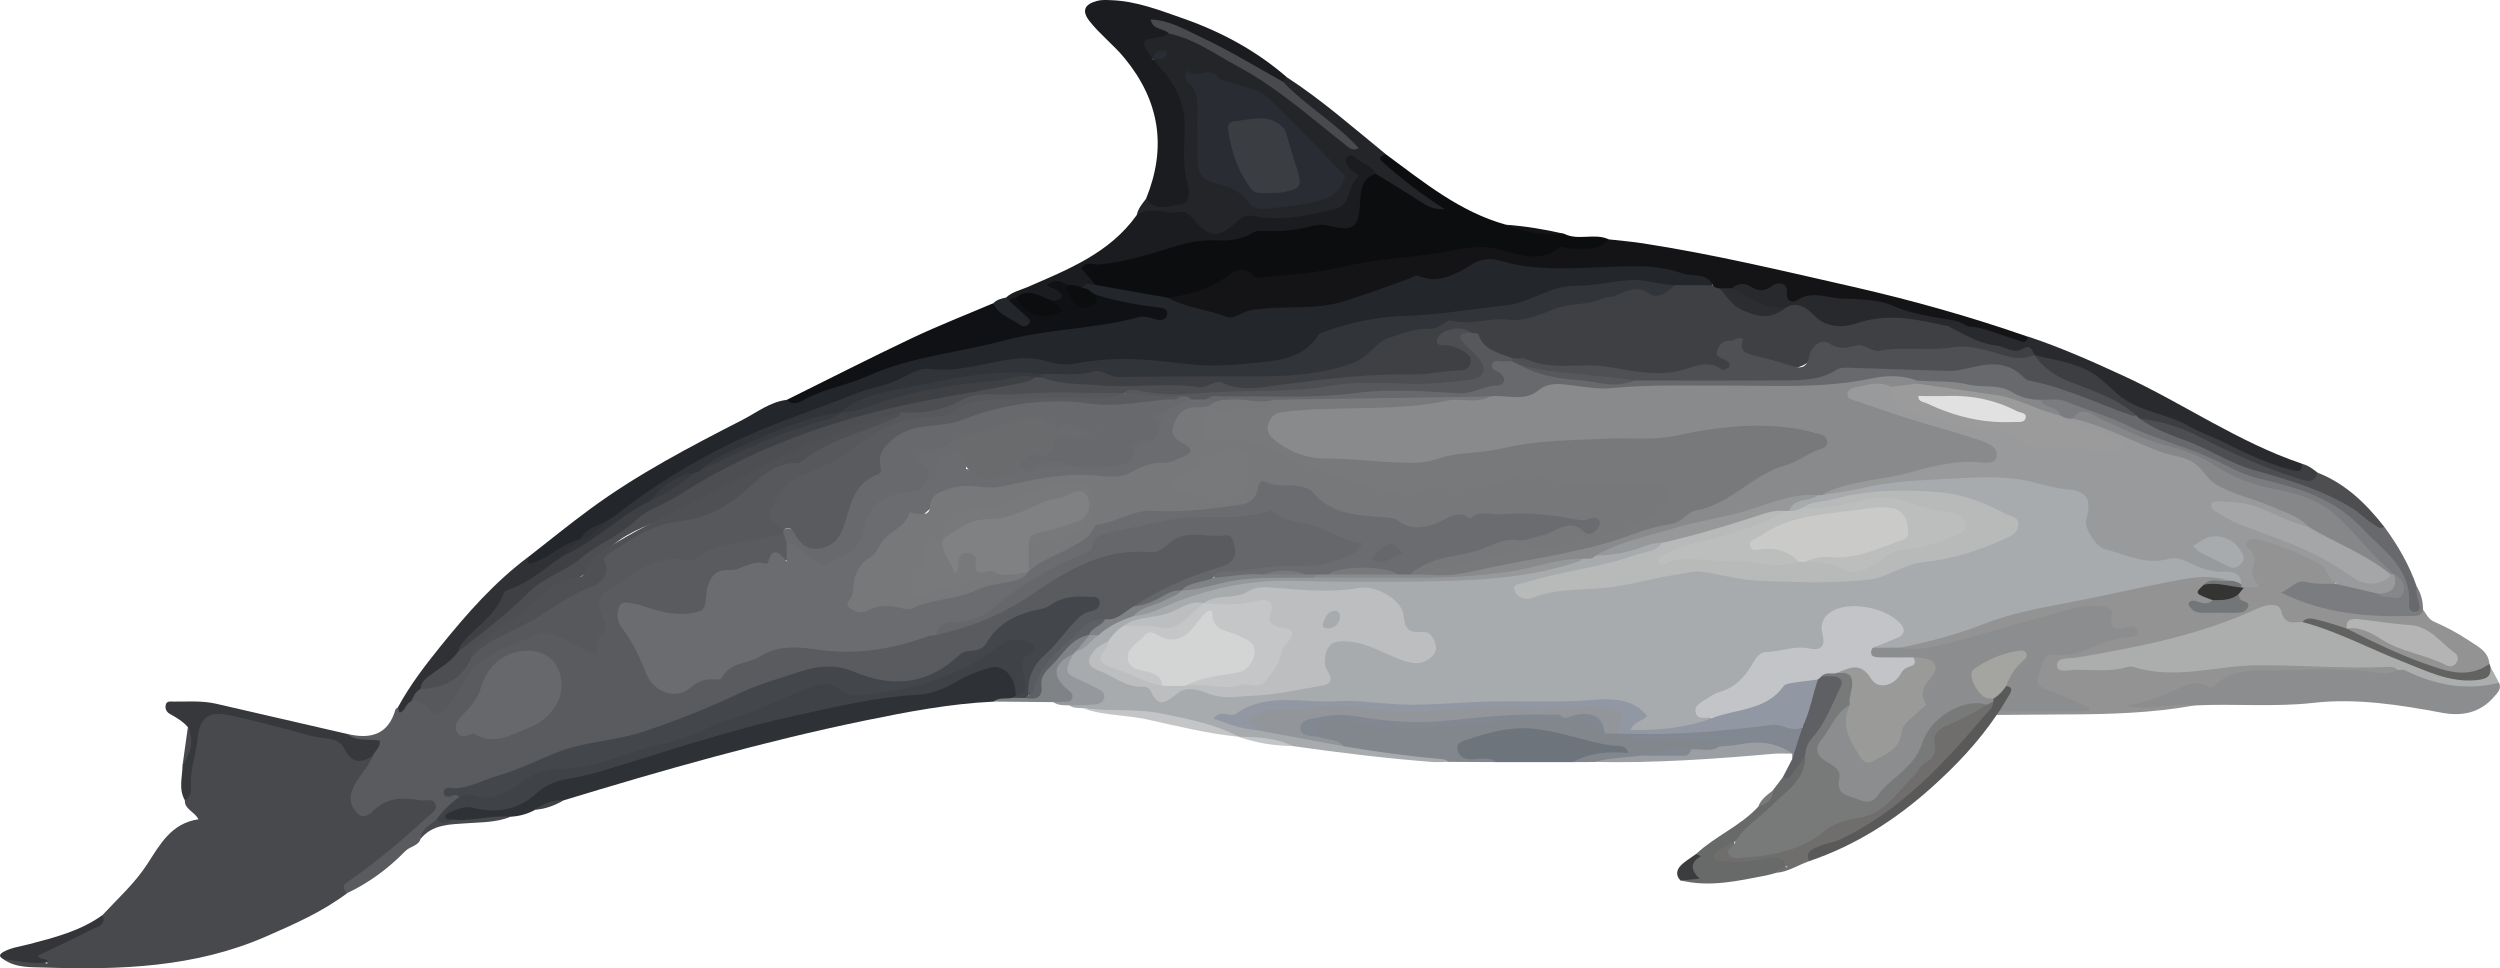<?xml version="1.0" encoding="UTF-8"?><svg id="Layer_2" xmlns="http://www.w3.org/2000/svg" viewBox="0 0 588.13 227.79"><defs><style>.cls-1{fill:#6a6b6d;}.cls-2{fill:#6a6c6f;}.cls-3{fill:#808386;}.cls-4{fill:#68696c;}.cls-5{fill:#686969;}.cls-6{fill:#999a9b;}.cls-7{fill:#97989a;}.cls-8{fill:#8b8d8e;}.cls-9{fill:#929392;}.cls-10{fill:#9298a3;}.cls-11{fill:#92969b;}.cls-12{fill:#b8b9b9;}.cls-13{fill:#b3b4b3;}.cls-14{fill:#66676b;}.cls-15{fill:#66686b;}.cls-16{fill:#737678;}.cls-17{fill:#303135;}.cls-18{fill:#a4a4a0;}.cls-19{fill:#bcbdbd;}.cls-20{fill:#bcbebf;}.cls-21{fill:#a4a6a8;}.cls-22{fill:#cacac9;}.cls-23{fill:#c3c4c8;}.cls-24{fill:#c4c5c7;}.cls-25{fill:#acaeae;}.cls-26{fill:#d3d5d4;}.cls-27{fill:#c5c6c7;}.cls-28{fill:#e1e1e1;}.cls-29{fill:#a8abad;}.cls-30{fill:#232529;}.cls-31{fill:#0c0d0f;}.cls-32{fill:#23262a;}.cls-33{fill:#43464b;}.cls-34{fill:#141417;}.cls-35{fill:#101114;}.cls-36{fill:#36383c;}.cls-37{fill:#373a3f;}.cls-38{fill:#3e4044;}.cls-39{fill:#3f4247;}.cls-40{fill:#1a1c20;}.cls-41{fill:#9b9fa4;}.cls-42{fill:#9b9b9c;}.cls-43{fill:#706e6d;}.cls-44{fill:#95999d;}.cls-45{fill:#868789;}.cls-46{fill:#9a9a99;}.cls-47{fill:#898a8c;}.cls-48{fill:#6d747b;}.cls-49{fill:#808183;}.cls-50{fill:#626361;}.cls-51{fill:#292a2d;}.cls-52{fill:#292d33;}.cls-53{fill:#595b5f;}.cls-54{fill:#2b2d31;}.cls-55{fill:#56585c;}.cls-56{fill:#484a4e;}.cls-57{fill:#47494d;}.cls-58{fill:#3a3d42;}.cls-59{fill:#3b3c3e;}.cls-60{fill:#585958;}.cls-61{fill:#3c3e41;}.cls-62{fill:#2e3135;}.cls-63{fill:#4c4e52;}.cls-64{fill:#5d6065;}.cls-65{fill:#77787a;}.cls-66{fill:#5e6064;}.cls-67{fill:#787979;}.cls-68{fill:#78797b;}.cls-69{fill:#82878e;}.cls-70{fill:#828892;}.cls-71{fill:#313439;}.cls-72{fill:#28292c;}.cls-73{fill:#343539;}.cls-74{fill:#343433;}.cls-75{fill:#7b7c80;}.cls-76{fill:#4e4e50;}.cls-77{fill:#4e5054;}.cls-78{fill:#4e5053;}</style></defs><g id="Layer_7"><g><path class="cls-29" d="M304.15,175.52c10.83,1.55,21.68,2.87,32.58,3.72,1.36,.11,2.74,0,4.11-.01-.48-1.98-2.25-1.68-3.58-1.84-6.97-.81-13.91-1.79-20.85-2.85-6.9-.55-13.47-2.97-20.34-3.67-2.43,.06-4.56-1.17-6.93-1.75,1.64-.15,3.08-.84,4.53-1.49,3.21-1.45,6.45-2.1,10.09-1.66,5.54,.66,11.17-.86,16.72,.18,5.79,1.09,11.69,.97,17.4,.5,12.18-.99,24.37,.06,36.53-.88,3.68-.29,7.7-.25,10.99,2.34-.4,1.38-2.69,1.66-2,3.32,.7,1.69,2.54,1.59,3.93,1.36,5.3-.89,10.98-.08,15.76-3.37-3.02-3.04-2.96-3.83,1.37-5.52,3.66-1.43,6.47-3.68,8.49-6.94,1.16-1.87,2.73-2.81,4.91-2.85,2.72-.05,5.36-.98,8.17-.54,2.23,.35,3.6-.99,3.73-3.18,.13-2.09-.5-4.54,1.97-5.54,3.02-1.22,6.22-1.78,9.48-.69,.23,.08,.48,.19,.65,.36,1.31,1.4,4.27,1.6,4.12,3.79-.12,1.79-2.69,1.81-4.21,2.56-.76,.38-2.22,.61-.91,2,2,.84,4.05,.58,6.1,.29,2.54-.62,5.16-.79,7.73-1.25,2.94-.53,5.68-1.33,8.43-2.7,5.13-2.56,10.95-3.21,16.47-4.66,9.27-2.43,18.78-3.81,28.11-6,5.35-1.26,10.76-2.11,16.29-1.21,1.2,.26,2.38,.75,3.64,.39,1.86-2.13-.05-3.28-1.45-3.41-6.89-.63-13.03-5.05-20.33-3.72-3.96,.72-7.53-1.45-10.96-3.04-1.93-.89-3.07-3.1-2.6-5.71,.82-4.5-.77-6.55-5.24-7.65-10.57-2.6-21.18-3.33-32.1-2.62-8.88,.58-17.4,2.83-26.13,3.94-.41,.05-.81,.14-1.2,.25-1.63,.53-3.35,.83-4.91,1.55-1.23,.57-2.57,1.16-1.88,2.99,1.19,.88,2.35,.44,3.51-.06,7.57-2.1,15.17-3.46,23.12-3.69,8.39-.24,16.06,1.32,23.41,5.1,.96,.49,2.38,.64,2.27,2.09-.09,1.29-1.32,1.73-2.34,2.17-4.57,2-9.14,3.91-14.16,4.67-5.39,.81-10.91,1.33-15.71,4.42-1.17,.75-2.65,.59-4.03,.62-6.86,.13-13.72-.22-20.57,.3-4.26,.32-8.27-1.45-12.44-2.04-5.7-.81-10.92,.75-16.24,1.56-3.64,.56-7.28,1.49-10.99,1.88-5.57,.58-11.21,.66-16.68,2.07-.46,.12-1,.05-1.66-.91,3.78-1.28,7.29-2.93,11.28-3,2.41-.04,4.74-.45,6.91-1.44,3.55-1.62,7.38-2.24,11.07-3.35,1.54-.46,3.61-.7,3.47-3.15-1.27-.98-2.6-.62-3.91-.14-3.77,1.37-7.71,1.98-11.65,2.53-1.23,.3-2.47,.55-3.69,.9-7.31,2.79-14.99,3.37-22.69,4.09-16.8,1.58-33.64,.14-50.44,.75-8.66,.31-16.96,2.58-24.95,5.9-2.08,.86-4.17,1.62-6.31,2.28-3.37,.9-6.58,2.14-9.12,4.67-1.83,1.36-3.47,2.96-5.39,4.21-.44,.31-.83,.68-1.17,1.08-2.13,3.85-1.72,5.19,1.91,7.07,1.56,.81,4.44,.99,4.13,2.99-.27,1.75-3.04,.7-4.65,1.15-.61,.17-1.19,.33-1.55,.9,.94,.76,2.07,.55,3.14,.66,8.92,1.35,18.03,1.36,26.76,4.01,3.29,1,6.73,1.42,9.94,2.72h0c4.22,.87,8.56,1.11,12.74,2.19Z"/><path class="cls-53" d="M93.6,166.43c-.19,.15-.5,.27-.56,.46-1.7,6.01-5.92,7.06-11.33,5.77,.49,2.26,2.49,2.18,4.01,2.19,2.78,.02,2.28,1.14,1.23,2.69-.9,2.22-2.97,3.65-3.85,5.89-.41,1.03-1.01,1.99-1.26,3.09-.48,2.14,.12,3.99,1.77,5.36,1.81,1.51,3.77,.6,5.1-.59,3.69-3.3,7.74-2.39,12.1-1.68-.26,1.92-1.68,2.79-2.84,3.76-5.13,4.3-10.18,8.7-15.6,12.66-1.22,.89-4.41,2.12-.61,4.04,5.13-2.45,9.65-5.8,13.59-9.85,1.13-1.16,3.09-1.16,3.62-2.94,.99-1.82,2.56-3.05,4.23-4.18,1.6-2.06,4.39-3.17,4.88-6.1-.14-.37-.76-.73-.76-.73,6.2-1.26,12.05-3.51,17.94-5.8,6.67-2.59,13.32-5.62,20.76-5.49,2.36,.04,4.15-1.61,6.31-2.19,7.47-2.02,14.47-5.28,21.46-8.5,5.34-2.47,10.93-4.16,16.56-5.76,4.04-1.14,7.91-.59,11.67,1.06,7.08,3.1,14.48,2.27,20.37-1.53,4.51-2.9,10.09-4.55,13.47-9.54,2.61-3.84,16.95-7.66,21.17-6.32-6.08,2.9-9.07,8.61-13.44,12.94-2.21,2.19-3.21,5.02-2,8.22,2.21,.95,2.33-.92,2.85-2.15,2.46-5.79,7.24-9.54,11.88-13.39,1.05-.87,2.41-1.22,3.81-1.25,2.71-.44,4.98-1.83,7.19-3.35,5.91-3.74,12.31-6.46,18.92-8.64,4.07-1.34,5.82-3.41,4.84-6.56-.68-2.17-2.1-3.33-4.42-3.22-4.91,.22-10.01-.45-14.15,3.26-.84,.75-2.07,.92-3.2,.82-4.99-.41-9.56,1.43-14.27,2.57-1.59,.38-3.09,1.02-4.37,2.04-5.87,4.65-12.45,8.17-19.09,11.54-3.55,1.81-7.59,2.3-11.42,3.34-5.91,.87-11.3,3.89-17.46,3.92-3.13,.01-6.22-.09-9.31-.42-8.58-.9-16.24,1.17-23.62,5.82-3.14,1.98-7.18,3.1-10.98,4.04-2.7,.66-4.64-.6-5.75-3.46-1.46-3.79-3.51-7.34-5.45-10.92-.61-1.12-1.5-2.2-.71-3.42,.94-1.46,2.5-.96,3.74-.51,3.94,1.44,7.95,1.98,12.13,1.71,2.14-.14,3.47-1,4.03-3.15,.53-2,.14-4.73,2.2-5.73,2.73-1.32,5.74-2.67,8.77-2.59,2.68,.07,4.41-2.47,7.32-1.81,.9,.21,.93-2.5,.78-4-.22-.97-.6-1.85-1.36-2.53-5.62,.02-11.2,.76-16.35,2.92-3.97,1.67-8.05,2.24-12.19,2.78-2.97,.38-5.46,1.61-7.73,3.45-.87,.71-1.66,1.57-2.69,2-4.47,1.86-6.52,4.74-4.61,9.7,.78,2.03-1.44,3.65-1.31,5.86-2.26-.49-4.36-1.18-6.32-2.45-2.15-1.4-4.58-2.16-7.12-1.21-7.47,2.77-15.23,5.15-18.93,13.32-.46,1.01-1.27,1.84-1.9,2.76-1.31,1.91-2.69,2.95-4.77,.86-.92-.93-2.18-1.15-3.48-.97-1.67-.15-1.86,2.19-3.51,2.09Z"/><path class="cls-57" d="M81.76,210.08c-1.81-1.6-.5-2.26,.82-3.17,6.42-4.45,12.31-9.55,18.08-14.77,.87-.79,2.32-1.57,1.76-2.99-.59-1.49-2.18-.64-3.33-.85-4.1-.75-7.99-.83-11.3,2.48-.8,.8-2.3,1.99-3.63,.65-1.45-1.46-2.12-3.17-1.35-5.41,1.08-3.1,3.77-5.17,4.87-8.21-2.82,.05-5.24-.68-6.91-3.2-.54-.82-1.58-1.24-2.57-1.42-7.83-1.42-15.31-4.23-23.15-5.63-6.6-1.18-8.42,.34-9.67,6.77-.9,4.64-1.46,9.3-1.89,13.98-.08,2.08,2.17,2.51,3.2,4.43-6.45,.93-9.07,5.98-12.11,10.64-2.91,4.46-6.87,8.02-10.47,11.89,.17,1.47-.99,1.76-1.97,2.3-3.71,2.03-7.66,3.52-11.48,5.3-.93,.44-2.42,.51-2.35,1.96,.08,1.43,1.7,.98,3.02,1.75-.04-.01-.87,.24-.55-.14,.14-.16,.08-.3-.18-.31-3.26-.08-6.43-2.01-9.76-.43,2.95,2.05,6.47,1.81,9.71,1.92,17.71,.58,35.31-.02,51.92-7.26,6.68-2.91,13.38-5.85,19.26-10.28Z"/><path class="cls-32" d="M185.08,94.07c-3.93,.47-7.01,2.95-10.35,4.67-12.34,6.32-24.65,12.74-35.87,20.98-4.91,3.6-9.63,7.46-14.44,11.2-.45,.56-1.19,1.17-.68,1.91,.61,.88,1.58,.47,2.38,.15,3.45-1.41,6.6-3.36,9.79-5.27,.33-.14,.63-.32,.93-.52,1.77-1.48,3.6-2.85,5.86-3.53,4.2-2.24,7.69-5.49,11.63-8.11,10.53-7,21.82-12.37,33.6-16.88,8.24-3.15,16.71-5.63,24.89-8.93,5.66-2.28,11.81-1.31,17.6-2.8,2.01-.52,4.2-.46,6.25-1.01,2.32-.62,4.77-1.06,7.03-.36,4.82,1.5,9.63,1.08,14.44,.38,6.63-.97,13.18-.08,19.73,.55,8.76,.84,17.39-.07,26.01-1.44,1.15-.18,2.18-.78,2.87-1.65,3.85-4.79,9.42-5.85,14.94-6.8,7.72-1.33,15.6-1.32,23.36-2.49,6-.9,12.04-1.05,17.66-4.2,3.76-2.11,8.58-1.09,12.8-2.09,6.35-1.5,12.58,.07,18.87,.35,2.79-.18,5.65,.55,8.34-.72,.88-2.54-1.23-2.9-2.72-3.34-7.98-2.33-16.14-2.61-24.41-2.21-7.04,.34-14.16,.8-21.07-1.3-3.38-1.03-6.51-.96-9.64,1.06-3.19,2.05-6.68,2.89-10.67,2.57-3.58-.29-7.02,1.56-10.31,2.89-7.42,2.99-15.02,4.46-22.99,4.16-1.25-.05-2.57-.15-3.72,.28-7.74,2.89-14.9,.36-22.07-2.19-5.46-1.84-11.2-2.23-16.8-3.31-1.47,.12-3.41-.78-3.79,1.73,.76,1.26,2.01,1.85,3.27,2.45,4.53,1.92,9.46,2.13,14.19,3.36-7.35-.19-14.2,2.67-21.43,3.29-12.83,1.09-25.09,5.06-37.62,7.7-8.16,1.72-15.62,5.22-23.25,8.31-1.49,.6-2.88,1.51-4.6,1.19Z"/><path class="cls-31" d="M257.73,67.04c5.73,1.01,11.46,2.02,17.19,3.03,3.47,1,6.74-.03,9.69-1.56,3.84-2,7.08-3.74,12.08-2.62,4.71,1.06,10.15,.27,15.14-1.06,6.63-1.77,13.42-2.61,20.22-3.33,3.72-.4,7.41-.86,11.03-1.84,4.26-1.15,8.42-.24,12.52,.83,3.47,.9,6.77,1.07,10.19-.45,3-1.33,6.43,.21,9.57-.89,1.48-.52,3.34-.52,3.05-2.87-3.33-1.51-7.07,.39-10.39-1.26-4.62-.4-9.2-1.02-13.71-2.15-10.9-3.01-19.43-10.06-28.28-16.57-.73-.33-1.48-.48-1.88,.42-.42,.96,.18,1.69,.83,2.27,2.88,2.54,5.76,5.09,8.99,7.2,1,.65,2.07,1.18,3.14,2.03-3.43-2.06-6.6-4.2-9.77-6.35-1.33-.9-2.74-1.73-4.48-1.58-3.49,1.49-3.66,4.72-3.99,7.79-.45,4.15-.97,4.36-5.1,4.25-7.17-.18-14.3,.6-21.29,2.29-1.33,.32-2.65,.89-4,.81-6.22-.33-12.04,1.33-17.87,3.18-4.27,1.35-8.64,2.28-13.11,2.67-1.38,.12-3.09,.24-3.48,1.61-.48,1.69,1.19,2.5,2.45,3.31,.42,.27,.81,.57,1.24,.82Z"/><path class="cls-9" d="M524.35,136.61c-4.89-1.64-9.81-.58-14.56,.36-8.25,1.64-16.44,3.55-24.73,5.09-6.29,1.17-12.75,2.51-18.6,4.82-6.34,2.49-12.75,4.1-19.3,5.48,3.45,2.38,7.02,.77,10.4,.04,10.09-2.18,19.91-5.43,29.9-8.01,1.83-.47,3.65-.79,5.53-.68,1.34,.08,2.55,.44,2.72,1.99,.29,2.65,1.99,3.19,4.28,3.17-5.85,.67-10.8,4.54-16.95,4.29-2.23-.09-4.27,3.35-4.5,6.15-.23,2.77,1.6,3.62,3.73,4.33,2.12,.71,4.24,1.46,6.04,2.69-5.93,.26-11.95-.53-17.94,.44-.53,.33-.98,.7-.63,1.42,5.48-.04,10.96-.1,16.44-.12,10.09-.03,20.16-.32,30.12-2.12-.66-.92-1.66-1.02-2.66-1.11-4.24-.38-8.18,1.41-12.37,1.21,6.39,.85,11.29-4.77,17.81-3.7,1.16,.19,2.23-.19,3.2-.81,3.62-2.34,7.72-2.85,11.84-2.8,8.34,.1,16.7-.59,25.03,.55,1.82,.25,3.8,.34,5.02-1.6-.42-2.06-2.16-1.76-3.55-1.85-14.32-.87-28.63-.36-42.95,.02-2,.05-3.94,.63-5.9,.98-.86,.15-1.79,.55-2.58,.31-7.31-2.13-14.77-.07-22.15-.95,8.62-1.43,17.15-3.14,25.55-5.49,6-1.68,12.04-3.14,17.67-5.91,2.36-1.16,4.66-1.84,6.41,1.2,.94,1.64,2.77,1.39,4.41,1.18,2.08-.73,4.1-.49,6.15,.22,1.48,.52,2.95,1.4,4.62,.72,.96-1.47,2.48-1.69,3.96-1.41,3.43,.65,6.91,.68,10.36,1.11,4.6,.58,7.32,3.69,10.43,6.41-.89,1.44-1.73,.67-2.46,.48-6.02-1.58-11.64-4.2-17.27-6.8-1.6-.74-3.24-1.43-4.85,.04-.18,.91,.42,1.45,1.08,1.73,7.81,3.33,15.26,7.65,23.71,9.28,3.31,.64,6.7,.66,8.84-2.79-.26-3.04-2.88-4.15-4.91-5.53-2.52-1.72-5.29-3.14-8.09-4.38-1.44-.64-1.85-1.84-2.64-2.88-6.94,.93-13.82,.73-20.66-.86-3.83-.89-7.75-1.46-10.89-3.23,1.86-1,4.33-1.35,6.97-.93,1.33,.21,2.73,.16,4-.49,.16-3.36-2.01-5.46-4.53-6.72-3.65-1.82-7.48-3.37-11.38-4.68-.83-.28-1.69-.43-2.57-.43-3.08,0-3.56,.92-2.49,3.87,.94,2.6,1.62,5.33-.33,7.87-.82,.43-1.58,.93-1.91,1.86-.43,1.19,.79,1.95,1.08,3.13-3.54,.73-6.81,.46-10.62,.18,1.7-.55,3.28,.17,4.06-1.35,.02-.89-.72-1.19-1.28-1.61-.88-.67-1.01-1.31,0-1.97,1.54-.83,3.59,.15,4.9-1.41Z"/><path class="cls-34" d="M378.41,56.27c-2.37,2.89-5.72,2.19-8.79,2.24-.93,.02-2.05-.79-2.87-.17-4.46,3.36-9.12,1.75-13.59,.42-5.59-1.66-10.8,.25-16.15,.97-6.98,.94-14.07,1.42-20.91,2.99-6.09,1.4-12.16,2.06-18.34,2.4-.98,.05-1.99,.66-2.78-.21-2.32-2.57-4.53-1.27-6.56,.25-4.03,3.02-8.69,4.11-13.5,4.91,4.13,2.41,8.98,2.67,13.36,4.38,2.09,.81,3.94-1.13,6.04-1.49,7.35-1.23,14.96,.15,22.17-2.17,5.01-1.62,9.97-3.39,14.91-5.21,.81-.3,1.6-.99,2.43-.65,4.85,2.01,8.91-.59,12.55-2.81,2.69-1.64,4.86-1.27,7.24-.59,7.6,2.15,15.28,1.57,23.03,1.33,6.34-.2,12.84-.81,19.01,1.42,2.45,.89,5.73-.29,7.31,2.82-.09,1.13,.77,1.28,1.55,1.54,1.01,.18,2.02,.08,3.01-.12,1.46-.49,2.91-.51,4.35,.11,.8,.34,1.68,.88,2.49,.59,2.51-.89,4.64-1.2,6.1,1.78,.41,.84,1.78,.63,2.78,.49,7.97-1.14,15.77-.33,23.38,2.2,5.31,1.77,10.99,1.9,16.26,3.82,3.76,.85,7.35,2.28,11.07,3.26,1.32,.35,3.33,1.44,3.13-1.55-13.5-4.71-27.23-8.58-41.19-11.76-16.39-3.73-32.73-7.64-49.35-10.21-2.71-.42-5.44-.64-8.17-.95Z"/><path class="cls-30" d="M323.61,40.87c3.57,2.21,7.17,4.36,10.69,6.64,1.67,1.08,3.34,1.92,5.53,1.65-4.98-3.14-9.61-6.69-14.02-10.53-1.22-1.06-1.98-1.76,.23-2.34-7.63-6.2-15.02-12.73-23.29-18.11-.54,.19-.93,.54-1.11,1.09,.2,2.3,2.11,3.27,3.63,4.45,3.94,3.03,7.74,6.22,11.54,9.41-5.97-4.62-11.67-9.59-17.9-13.86-6.36-4.35-13.25-7.82-20.07-11.4-1.38-.73-2.84-.83-4.35-.47-.59,.18-1.2,.23-1.8,.29-1.58,.15-3.39,.13-4,1.94-.62,1.82,.3,3.29,1.81,4.37,.65,.09,.99-.48,1.5-.71-.37,.36-.88,.61-.95,1.2,.56,1.42,1.78,2.36,2.57,3.62,2.83,4.5,4.7,9.16,4.11,14.68-.34,3.17-.18,6.42,.4,9.62,.75,4.15-.15,5.02-4.47,4.94-1.38-.03-2.68-.44-4.03-.62-.9,1.19-1.91,2.33-2.2,3.87,2.6,.09,5.2,.23,7.8,.21,2.26-.02,4.02,.63,5.59,2.39,2.94,3.3,5.93,3.58,9.49,.74,2.04-1.63,4-2.01,6.53-1.78,5.51,.51,10.95-.35,16.28-1.73,3.05-.79,6.71-5.49,7.02-8.51,.15-1.45-1.32-2.04-1.66-3.63,1.8,1.05,3.47,1.8,5.12,2.58Z"/><path class="cls-25" d="M541.63,146.33c-2.06-.05-4.14,.92-4.98-2.63-.51-2.15-3.83-1.39-5.59-.56-13.57,6.36-28.08,9.06-42.68,11.59-1.57,.27-4.64-.26-4.46,1.95,.14,1.77,3.01,.87,4.64,.88,3.96,0,7.96,.5,11.87-.64,.46-.13,1.03-.16,1.48-.02,9.69,3.1,19.38-.3,29.05-.39,10.36-.1,20.69,.87,31.03,.37,.76-.04,1.49,.08,2.03,.72,6.21,3.79,12.85,5.7,20.16,4.58,1.35-.21,2.68-.54,3.72-1.54-.68-1.29-1.37-2.58-2.05-3.87-3.32,3.7-7.51,2.67-11.34,1.6-4.51-1.27-8.85-3.2-13.15-5.14-4.97-2.24-9.98-4.39-15.09-6.3-1.48-.55-2.99-1.28-4.65-.59Z"/><path class="cls-4" d="M568.56,138.04c-1.77-5.13-4.45-9.76-7.65-14.1-2.66-1.15-4.26-3.73-6.8-5.04-5.96-3.06-11.84-6.2-18.54-7.66-4.82-1.04-9.32-3.19-13.81-5.41-4.75-2.35-9.7-4.43-14.65-6.41-1.15-.46-2.42-.62-3.36-1.52-.48-.35-.99-.65-1.54-.87-5.55-2.81-11.87-3.67-17.28-6.85-1.21-.71-2.59-.86-3.96-.95-1.52-.1-2.98-.41-4.19-1.38-4.42-3.55-9.33-3.67-14.46-2.1-2.23,.69-4.44,.3-6.67,.19-5.15-.26-10.31-.2-15.46-.41-3.87-.16-7.67-.14-11.29,1.76-2.1,1.11-4.62,1.03-6.97,1.09-7.6,.18-15.2,0-22.79,.06-4.95,.03-9.91-.14-14.86,.36-9.1,.91-17.88-.42-26.39-3.7-.74-.41-1.51-.73-2.34-.9-.86-.16-1.74-.22-2.6-.1-2.04,.26-3.59,.97-2.04,3.34,1.01,1.55,.54,2.13-1.08,2.54-3.26,.83-6.46,1.33-9.91,1.26-6.91-.14-13.81-.76-20.77,.18-10.14,1.37-20.39,.76-30.59,.86-1.67,.02-3.56-.49-4.77,1.32,.13,1.05,.95,1.33,1.79,1.59,4.83-.42,9.66,.47,14.49-.02,16.82,.12,33.62-1.19,50.45-.79,4.72,.04,9.51,.54,13.72-2.42,.71-.5,1.68-.56,2.54-.45,14.04,1.76,28.11,.07,42.16,.46,10.71,.29,21.37,.53,31.93-1.93,3.08-.72,6.45-.5,9.64,.3,6.7,.29,13.3,1.65,20,1.94,1.94,.09,3.31,1.66,5.12,2.15,1.34,.36,2.67,.6,4.04,.62,6.46,.07,12.55,1.65,18.08,4.94,2.85,1.7,6.03,2.39,9.05,3.46,7.76,2.75,15.05,6.58,22.71,9.52,4.88,1.87,10.2,2.28,14.98,4.59,8.32,4.03,14.39,10.54,19.81,17.74,1.34,1.78,1.57,4.14,1.6,6.44,.02,1.45,.49,2.92,2.32,2.72,2.22-.24,1.5-2.06,1.13-3.18-.36-1.07-.29-2.22-.8-3.22Z"/><path class="cls-62" d="M120.12,192.14c2.05-.12,3.99-.64,5.79-1.64,2.15-.98,4.45-1.52,6.69-2.22,23.41-7.12,46.94-13.84,70.93-18.78,9.97-2.05,19.99-3.96,30.2-4.44,1.45-.78,3.06-.04,4.55-.49,.59-.24,1-.65,1.27-1.22,.43-5.02-2.94-7.98-7.81-6.97-4.22,.88-7.68,3.48-11.64,5-4.24,1.63-8.61,1.06-12.87,1.84-18.64,3.42-36.97,7.88-54.92,14.03-5.97,2.05-12.12,3.82-18.39,4.89-3.17,.54-6.02,1.56-8.43,3.69-3.74,3.3-8.09,4.23-12.9,3.43-2.27-.38-4.5-.39-6.52,.86-.91,.56-2.19,1.25-1.74,2.53,.38,1.09,1.65,.85,2.66,.7,4.41-.13,8.8-.48,13.15-1.21Z"/><path class="cls-8" d="M587.91,160.63c-7.73,1.91-15.02,.56-22.05-2.91-.51-.25-1.22-.09-1.83-.13-1.46,.94-3.13,.99-4.71,.73-8.8-1.48-17.65-.54-26.47-.61-4.02-.03-8.24,.29-11.54,3.29-.59,.54-1.19,.97-1.98,.46-2.06-1.34-4.48-.53-6.08,.17-4.18,1.81-8.22,3.8-12.87,4.32,5.36,1.58,10.63-.89,15.91,.01,9.3-.48,18.62,.44,27.93-.61,10.22-1.15,20.3,.47,30.34,2.34,4.62,.86,8.93,.03,12.19-3.79,.79-.93,1.82-1.81,1.16-3.27Z"/><path class="cls-40" d="M271.19,13.93c-3.05-4.4-2.94-4.65,2.2-5.28,.55-.07,1.06-.51,1.58-.78,.11-1.17-.87-1.34-2.03-1.98,3.6,.8,6.41,2.35,9.3,3.63,3.05,1.35,6.08,2.77,8.87,4.6,2.7,1.77,5.73,2.92,8.33,4.84,.69,.51,1.49,.95,2.37,.27,.31-.35,.63-.7,.94-1.05-7.21-6.26-15.47-10.72-24.44-13.85-5.5-1.92-10.97-4.09-16.95-4.29-1.13-.04-2.21-.12-3.31,.18-2.99,.81-3.62,2.38-1.7,4.8,2.46,3.12,5.65,5.55,8.19,8.64,8.29,10.07,9.98,21.03,5.08,33.07,2.15,3.32,5.45,1.58,8.03,1.34,2.32-.22,2.26-2.92,1.71-4.91-1.23-4.42-.7-8.91-.65-13.36,.08-6.6-3.23-11.43-7.54-15.87h0Z"/><path class="cls-35" d="M185.08,94.07c1.56,1.56,3.24,.42,4.47-.24,4.63-2.49,9.89-3.23,14.58-5.36,10.22-4.64,21.38-5.49,32.03-8.35,10.3-2.77,21.27-2.69,31.67-5.49,1.49-.4,2.93,.21,4.39,.57,1.01,.25,2.19,0,2.36-1.21,.19-1.3-.95-1.53-1.99-1.66-5.05-.59-10.03-1.49-14.89-3.02-3.07,2.93-4.17,2.49-6.11-2.46-.79-1.84-2.26-2.1-3.94-1.56-1.85,.6-2.99,1.53-.76,3.13,.91,.65,1.39,1.33,.83,2.43-.14,2.37-1.97,3.24-4.43,2.1-1.69-.78-2.63-2.57-4.39-3.28-.75-.07-1.4,.07-1.76,.83-.26,2.41,2.67,2.66,3.22,4.67-2.8-.45-4.35-2.84-6.7-3.83-6.39,2.72-12.88,5.25-19.15,8.22-9.89,4.68-19.64,9.67-29.45,14.52Z"/><path class="cls-69" d="M316.13,175.56c7.76,1.36,15.57,2.36,23.41,3.07,.45,.04,.87,.39,1.3,.6,3.74,.02,7.48,.04,11.22,.06-.86-2.46-3.03-1.41-4.68-1.74-1.07-.21-2.7,.05-2.86-1.21-.21-1.63,1.58-1.6,2.69-1.94,7.71-2.4,15.41-2.63,23.09,.17,3.07,1.12,6.32,1.28,9.37,1.64-3.43-.03-7.13-.37-9.63,3.08,1.75-.01,3.5-.02,5.24-.03,3.5-.53,7.05-.39,10.56-.8,4.01-.75,8.04-1.38,12.14-1.07,2.37-.29,5.14,1.01,6.9-1.72-.03-2.83-2.25-2.59-4-2.64-4.22-.12-8.45,.04-12.68,0-1.87-.01-3.73-.06-5.47-.87-.58-.28-1.21-.43-1.85-.49-.99-.09-1.99-.12-2.98-.2-2.85-1.98-5.55-4.35-9.45-3.51-.42,0-.84,.03-1.26,.05-6.36-.59-12.62,.35-18.89,1.22-9.64,1.33-19.29,1.38-28.9-.3-2.48-.43-4.96-.54-7.42-.25-2.53,.3-3.91,1.6-2.7,4.35,1.9,1.87,4.7,1.28,6.84,2.52Z"/><path class="cls-40" d="M237.48,70.81c.33-.6,.89-.73,1.5-.76,3.08-.77,5.93,1.3,8.99,.75,3.11-.75,1.79-1.83,.17-2.82-.59-.36-1.47-.22-1.85-1.01q2.48-1.75,4.68,.09c1.12,.93,2.33,1.39,3.75,.74,.61-1.81,1.96-.7,3.01-.76-1.12-1.3-2.23-2.61-3.3-3.86,1.08-1.94,2.76-.82,4.09-.94,5.84-.55,11.39-2.23,16.92-3.99,3.45-1.1,6.91-1.86,10.59-1.7,2.96,.13,5.9-.09,8.59-1.76,.85-.53,2.16-.47,3.25-.43,3.75,.14,7.42-.24,11.03-1.24,1.48-.41,2.9-.22,4.4,.13,5.11,1.19,6.27,.12,6.63-5.05,.2-2.82,.05-6.11,3.68-7.33-.78-2.11-3.22-2.16-4.54-3.64-.53-.6-1.53-1.15-2.27-.19-.67,.88,.23,1.58,.52,2.35,.41,1.09,3.02,1.53,1.84,2.61-2.28,2.09-1.22,6.28-5.16,7.21-6.3,1.48-12.58,2.93-19.07,1.61-1.73-.35-2.8,.23-3.98,1.31-4.37,4.02-6.26,3.91-10.05-.39-.92-1.04-1.91-2.17-3.45-1.86-3.32,.66-6.84-1.65-10.03,.71-6.38,8.98-16.18,12.8-25.74,16.96-1.7,.74-3.57,1.1-4.98,2.44-.23,.73,.09,.94,.77,.81Z"/><path class="cls-75" d="M568.56,138.04c-.29,1.4,.2,2.68,.54,4.01,.21,.83,.27,1.88-1.03,1.92-.93,.03-1.39-.82-1.33-1.51,.71-8.75-6.05-12.85-11.02-18.18-6.53-7-15.02-9.55-23.88-11.59-3.12-.72-6.04-2.07-8.9-3.56-7.16-3.71-15.14-5.49-22.31-8.96-4.78-2.32-9.77-3.74-14.59-5.73-1.93-.8-3.93-.27-5.9-.42-.09,2.84,3.03,2.44,4.12,4.08,.87,.75,1.83,1.18,3,.93,.36-.09,.69-.24,1.01-.42,1.62-1.1,3.24-.38,4.6,.35,7.03,3.79,14.47,6.49,22.16,8.56,1.21,.33,2.29,.97,3.35,1.61,5.46,3.29,11.19,5.8,17.5,7.15,7.87,1.69,14.73,5.22,19.06,12.51,1.69,2.85,5.42,3.5,7.24,6.28,.23,.27,.49,.51,.74,.76,.84,.87,2.22,1.94,1.27,3.04-1.45,1.7-3.35,.43-5.03-.11-3.1-.64-5.97-2.82-9.37-1.36-2.47-.14-4.92,.14-7.4-.51-2.2-.57-3.55,1.69-5.8,2.49,10.14,5.07,20.62,5.82,31.29,5.52,1.13-.03,1.95-.3,2.14-1.54,0-1.91-.45-3.7-1.45-5.33Z"/><path class="cls-51" d="M477.12,79.19c-.52,2.08-1.71,.97-2.85,.67-3.79-.99-7.33-2.91-11.35-3.07-1.55,.1-3.11-1.47-4.65,.05,2.72,3.35,6.79,4.01,10.54,5.35,3.16,1.13,6.64,.35,9.73,1.75,2.92,1.01,5.73,2.3,8.88,2.69,2.38,.3,4.4,1.81,6.15,3.37,2.72,2.41,5.64,4.45,8.75,6.3,1.64,.98,3.16,1.98,5.16,1.71,.92-.12,1.63,.39,2.43,.75,8.92,4.04,17.49,8.82,26.75,12.1,1.18,.42,2.39,.84,3.64,.75,1.69-.13,2.17-1.03,1.22-2.53-14.94-5.03-27.85-14.16-42.05-20.7-7.33-3.38-14.69-6.65-22.36-9.2Z"/><path class="cls-48" d="M370.05,179.28c3.99-2.23,8.36-2.55,13.02-2.13-.8-2.27-2.5-1.58-3.65-1.73-7.21-.98-14.03-4.15-21.36-4.1-4.67,.03-9.22,1.47-13.67,2.92-.87,.28-1.86,.96-1.51,2.22,.37,1.32,1.24,1.98,2.7,2.13,2.17,.21,4.47-.76,6.5,.7,5.99,0,11.99,0,17.98,0Z"/><path class="cls-43" d="M418,205.32c2.76-.27,5.05-1.84,7.59-2.72,.85-1.67,2.34-2.49,4.03-3.11,10.14-3.71,18.53-9.9,26.12-17.55,3.5-3.53,6.36-7.61,10.12-10.9,1.64-1.44,3.74-3.08,3.21-5.9-.72-.51-1.4-.16-2.09,.1-3.05,1.41-5.95,3.11-9,4.54-2.2,1.03-3.94,2.66-3.82,5.46,.05,1.03-.19,1.99-.97,2.72-3.71,3.48-6.57,7.77-10.6,10.94-.78,.62-1.48,1.48-2.45,1.67-6.46,1.28-12.02,4.55-17.63,7.76-3.36,1.92-7.24,1.6-10.86,2.42-2.63,.59-3.67-.53-3.69-3.01-.92-.31-1.72,.02-2.46,.5-1.34,.87-3.06,1.72-2.73,3.59,.33,1.9,2.29,1.5,3.67,1.78,2.61,.54,5.18,.05,7.74-.43,2.13-.39,4.17-.36,6.19,.7,.42-.03-.32,.45-.15-.02-1.38-.48-2.13,0-2.22,1.46Z"/><path class="cls-36" d="M43.51,188.3c1.83-.98,1.41-3.1,1.39-4.36-.03-3.52,1.29-6.73,1.59-10.12,.44-4.92,2.46-6.62,7.39-5.58,4.7,.98,9.35,2.21,14,3.41,2.63,.68,5.15,1.62,7.91,1.92,1.85,.2,4.17,.41,5.16,2.46,1.62,3.33,3.81,3.77,6.74,1.78,.49-1.12,1.76-1.82,1.69-3.56-2.5-.5-5.43,.32-7.67-1.58-10.28-2.37-20.56-4.74-30.85-7.11-3.31-.76-6.69-.49-10.04-.51-.69,0-1.6-.22-1.83,.77-.22,.95,.2,1.72,1.05,2.18,1.53,.84,3.01,1.73,4.16,3.07,.82,3.17-.18,6.08-1.26,8.99-.03,2.76-1,5.59,.57,8.24Z"/><path class="cls-17" d="M136.39,126.93c-3.9,.85-6.71,3.85-10.35,5.25-1.75,.67-2.2,.61-1.61-1.27-8.05,5.97-14.58,13.44-20.83,21.17-3.66,4.54-7.22,9.18-10,14.34,.29,.45,.08,1.84,1.19,.78,.67-.64,.84-1.75,1.85-2.14,1.26-.65,2.05-1.75,2.83-2.87,1.25-1.86,2.68-3.5,4.81-4.44,2.03-.9,2.95-2.89,4.22-4.54,1.87-2.83,5.02-4.62,6.74-7.41,3.2-5.18,8.28-7.84,13.05-11,1.65-1.09,3.36-2.13,4.82-3.49,.84-1.65,3.15-2.21,3.27-4.4Z"/><path class="cls-5" d="M418,205.32c.02-1.29,2.56-.7,1.88-2.26-.63-1.44-2.2-1.5-3.57-1.27-3.62,.61-7.21,1.46-10.92,.72-.69-.14-1.64,.25-1.96-.62-.38-1.04,.55-1.62,1.25-2,1.18-.63,2.05-1.87,3.55-1.88,5.81-4.75,11.71-9.42,16.26-15.49,1.04-1.38,1.39-2.88,.57-4.5-1.76-.99-2.12,.73-2.76,1.57-.9,1.18-1.48,2.6-2.92,3.29-.78,1.03-1.57,2.06-2.35,3.09-.51,1.84-2.17,2.65-3.42,3.83-4.2,4.55-10.09,6.87-14.55,11.07-1.66,1.83-.79,5.18-3.74,6.24,6.84,1.69,13.49,.13,20.16-1.16,.85-.16,1.68-.43,2.52-.65Z"/><path class="cls-61" d="M541.52,109.1c.13,1.81-.58,1.95-2.25,1.52-5.81-1.5-11.17-4.07-16.47-6.73-2.55-1.28-5.34-2.16-7.67-3.53-5.04-2.97-11.07-3.31-15.86-6.8-2.42-1.77-4.3-4.1-6.88-5.7-4.26-2.63-9.1-3.11-13.74-4.35-.06,.17-.13,.35-.19,.52,.78,2.93,3.08,4.44,5.58,5.57,6.16,2.77,12.55,5.02,18.55,8.16,.25,.25,.51,.49,.76,.74,9.04,2.78,17.51,6.92,26.01,10.97,4.28,2.04,9.03,2.62,13.45,4.23,1.84,.67,2.78-.5,2.46-2.47-1.14-.9-2.29-1.79-3.76-2.12Z"/><path class="cls-60" d="M468.91,165.11c.01,1.43-1.12,2.17-1.91,3.09-9.78,11.53-19.99,22.58-33.97,29.23-1.55,.73-3.35,.92-4.93,1.6-1.48,.63-3.52,1.09-2.52,3.57,10.87-3.67,20.32-9.72,28.8-17.31,5.73-5.13,11.02-10.69,15.34-17.1,.2-.29,.4-.59,.6-.88,1.65-.71,2.68-1.98,3.21-3.65,.38-1.22,.63-2.42-1.18-2.71-1.76,.43-2.75,1.76-3.67,3.17-.11,.37-.04,.71,.22,1Z"/><path class="cls-76" d="M545.28,111.22c-.68,1.76-1.47,2.31-3.65,1.64-8.53-2.62-16.58-6.16-24.52-10.26-4.14-2.14-8.92-3.59-13.76-4.12,3.55,2.64,7.84,3.99,11.81,5.55,5.15,2.02,9.8,5.1,15.17,6.59,7.82,2.17,15.6,4.49,22.68,8.71,2.04,1.22,3.6,2.96,5.61,4.17,.79,.48,1.36,1.03,2.27,.42-4.24-5.42-9.07-10.12-15.62-12.71Z"/><path class="cls-70" d="M382.02,172.6c1.64,1.3,3.56,1.5,5.56,1.48,4.57-.03,9.14-.04,13.71,.01,1.25,.01,2.88-.54,3.21,1.52,1.5,1.38,3.25,.85,4.93,.6,4.15-.61,8.21-.29,12.19,1.08,0,.41,.01,.82,.02,1.23,2.87-1.92,2.74-4.74,2.29-7.66-3.34-1.2-6.73-1.4-10.27-.93-8.46,1.12-17.05,1.05-25.48,2.6-2.05,.38-4.12-1.19-6.16,.05Z"/><path class="cls-66" d="M424.01,171.1c-.79,2.48-1.58,4.96-2.37,7.44-.75,1.45-1.51,2.9-2.26,4.35,1.86,.85,2.13-.97,2.91-1.81,.91-.99,1.63-2.16,2.43-3.26,2.44-3.12,4.2-6.68,6.63-9.83,1.45-1.87,1.45-4.6,2.37-6.89,.81-2.02-1.41-3.05-5.17-2.49-.53,.26-.96,.63-1.32,1.1-1.71,3.61-3.16,7.31-3.21,11.39Z"/><path class="cls-41" d="M421.63,177.3c-3.66-2.6-7.79-3.04-12.02-2.24-1.71,.33-3.39,.46-5.1,.55-2.12,1.43-4.49,.41-6.73,.72-3.04,1.42-6.36,.43-9.48,1.11-.83,.18-1.74-.19-2.52,.37-3.5,.47-7.07,.39-10.48,1.44,14.01,.3,27.96-.69,41.89-1.92,1.47-.13,2.96-.02,4.44-.03Z"/><path class="cls-50" d="M541.63,146.33c8.2,2.16,15.65,6.22,23.5,9.27,5.65,2.19,11.06,5.04,17.47,4.4,2.25-.23,3.56-.74,3.26-3.23-.05-.21-.12-.41-.21-.6-3.66,2.63-7.58,2.43-11.64,1.15-7.64-2.4-14.85-5.8-21.94-9.47,0,0-.01,0-.01,0-2.22-.68-4.42-1.48-6.68-1.99-1.22-.28-2.66-.85-3.75,.48Z"/><path class="cls-73" d="M.87,225.7c3.44,.26,6.84,1.28,10.38,.59-.33-1.12-1.9-.23-2.3-1.48,4.16-2.01,8.4-3.97,12.56-6.11,1.31-.68,3.57-.93,2.63-3.45-5.17,3.76-11.23,5.27-17.25,6.86-2.03,.54-4.15,.77-6.04,1.8-1.2,.66-1.05,1.21,.03,1.78Z"/><path class="cls-3" d="M238.22,164.16c-1.49,.35-3.15-.19-4.49,.89,4.7,.04,9.39,.09,14.09,.13,.69,.36,1.44,.31,2.17,.26,1.03-.08,2.35,.48,2.85-.99,.42-1.23-.39-2.06-1.1-2.94-2.78-3.49-2.68-4.45,.73-7.64,.25-.25,.5-.5,.76-.75,1.23-1.02,2.7-1.82,3.2-3.51-.16-.34-.41-.59-.77-.73-5.45,2.71-9.62,6.68-11.33,12.62-.6,2.1-1.37,2.7-3.31,2.07-1.02-.2-1.87,.36-2.8,.58Z"/><path class="cls-24" d="M291.41,173.33c-5.56-3.01-11.65-4.09-17.76-5.39-6.31-1.35-12.66-.49-18.94-1.35,4.9,1.82,10.17,1.55,15.21,2.67,7.11,1.58,14.2,3.34,21.48,4.06Z"/><path class="cls-44" d="M252.47,153.88c-4.67,2.12-5.18,5.04-1.42,8.25,.68,.58,1.5,1.06,1.21,2.07-.33,1.12-1.38,.81-2.21,.87-.74,.05-1.49,.08-2.23,.12,1.14,.82,2.46,.71,3.75,.75,1.98-.06,3.96-.02,5.93-.21,.94-.09,2.05-.44,2.28-1.58,.24-1.2-.7-1.72-1.62-2.17-1.11-.55-2.19-1.15-3.32-1.65-4.51-1.99-4.55-2.05-2.37-6.44Z"/><path class="cls-32" d="M237.48,70.81c-.26-.27-.51-.54-.77-.81-1.11,.21-2.2,.48-3.03,1.33,1.22,2.92,4.27,3.57,6.51,5.22,.62,.46,1.48,.23,1.94-.49,.46-.71-.17-1.16-.59-1.55-1.33-1.26-2.71-2.46-4.07-3.69Z"/><path class="cls-57" d="M120.12,192.14c-4.6-.47-9.09,1.2-13.69,.66-1.26,.95-2.51-.12-3.76-.03-1.4,1.37-3.58,2.1-3.7,4.52,2.89-3.43,6.94-3.33,10.88-3.62,3.46-.25,6.97-.17,10.27-1.53Z"/><path class="cls-59" d="M395.31,207.13c1.34-.12,2.68-.24,4.54-.41-2.1-1.99-2.34-3.7,.16-5.2,.32-.19-.64-.38-.95-.64-1.22,.89-2.58,1.65-3.63,2.71-1,1-1.28,2.32-.11,3.53Z"/><path class="cls-24" d="M304.15,175.52c-4.03-1.98-8.38-2.14-12.74-2.19,4.12,1.48,8.38,2.12,12.74,2.19Z"/><path class="cls-34" d="M354.32,52.87c4.39,1.85,8.96,2.54,13.71,2.15-4.52-1.05-9.08-1.81-13.71-2.15Z"/><path class="cls-57" d="M42.94,180.06c1.8-2.8,2.9-5.7,1.26-8.99-.42,3-.84,5.99-1.26,8.99Z"/><path class="cls-39" d="M132.6,188.28c-2.5-.07-4.76,.59-6.69,2.22,2.42-.18,4.61-1.02,6.69-2.22Z"/><path class="cls-67" d="M413.61,189.81c1.8-.69,3.57-1.4,3.42-3.83-1.36,1.08-2.8,2.09-3.42,3.83Z"/><path class="cls-47" d="M450.92,89.52c-3.5-1.33-7.22-1.22-10.65-.49-11.34,2.42-22.71,1.64-34.16,1.69-9,.04-18.09-.29-27.12,.59-3.24,.31-6.6-.37-9.89-.75-2.61-.31-4.93-.58-7.32,1.36-3.28,2.67-7.46,.86-11.22,1.34-6.53,.62-13.1,.55-19.62,1.22-9.52,.97-19.13-.12-28.63,1.38-2.43,.38-4.32,1.37-4.78,3.98-.46,2.63,1.08,4.38,3.16,5.41,4.34,2.16,8.75,4.16,13.88,3.52,3.22-.4,6.48,.27,9.67,.65,10.47,1.22,20.47-1.68,30.58-3.26,7.3-1.14,14.57-1.67,21.9-1.87,9.33-.26,18.66-.17,27.84-2.49,7.17-1.81,14.34,.06,21.48,.93,.68,.08,1.56,.37,1.48,1.34-.06,.7-.78,.9-1.33,1.16-6.85,3.22-13.41,6.93-20.02,10.6-9.06,5.04-19.05,8.32-29.18,11.04-11.55,3.1-23.39,4.58-35.03,7.14-1.82,.4-3.73,.14-5.6,.11-1.48-.01-2.96,.08-4.44-.01-1.07-.04-2.14-.03-3.21,0-5.41-.09-10.83,.1-16.24,.02-1.16,.03-2.29,.14-3.19,.98-.17,.51-.01,.88,.46,1.13,10.91,.09,21.84,.42,32.73-.04,10.08-.43,20.07-1.97,29.82-4.74,1.04-.11,2.2,.33,3-.74,9.52-2.01,18.49-5.94,28.22-7.42,5.64-.86,11.2-3.08,16.68-5.03,2.48-.88,5.03-1.12,7.51-1.79,.25,0,.5,0,.74,0,7.32-1.82,14.72-3.28,22.15-4.59,5.63-.99,11.23-2.15,16.95-2.51,1.41-.09,2.77-.7,3.07-2.28,.28-1.49-.99-2.17-1.99-2.87-2.28-1.58-4.87-2.56-7.54-3.16-7.41-1.69-14.41-4.67-21.71-6.72-.98-.27-2.67-.33-2.46-1.73,.21-1.38,1.83-.84,2.88-.98,1.73-.22,3.46-.46,5.18,.08,2.06,.29,4-.06,5.8-1.1,.34-.32,.39-.68,.14-1.07Z"/><path class="cls-6" d="M444.94,91c-2.94-1.47-5.86-.38-8.75,.19-.68,.13-1.71,.69-1.58,1.81,.11,.95,1.02,.97,1.69,1.2,4.32,1.47,8.62,2.99,12.97,4.36,4.96,1.56,10,2.87,14.93,4.51,2.26,.75,5.67,1.6,5.58,4.02-.09,2.54-3.74,1.6-5.42,1.56-5.05-.12-10,1.06-14.53,2.36-7.09,2.03-14.73,1.89-21.39,5.43,3.05-.49,6.15-.78,9.14-1.51,7.23-1.76,14.58-1.96,21.95-2.34,6.39-.33,12.71-.75,18.96,.88,2.63,.68,5.17,1.44,7.95,1.65,4.55,.34,5.68,2.54,4.34,7.12-.54,1.83,2.23,6.38,4.34,6.93,4.93,1.27,9.65,3.81,15.06,2.31,1.68-.47,3.41,.16,5.03,.97,2.54,1.27,5.12,2.19,8.15,2.05,2.9-.13,3.92,.99,3.88,2.95-.14,.15-.21,.31-.2,.48,.01,.18,.04,.27,.08,.27,.23,.21,.47,.23,.72,.06,1.1-.07,2.19-.15,3.71-.25-1.36-1.67-2.15-3.17-1.34-5.16,.39-.95,.2-2.19-.58-3.17-.5-.64-1.66-1.17-1.13-2.11,.66-1.18,2.09-.78,3.04-.56,4.94,1.16,9.53,3.34,14.04,5.55,1.72,.84,2.13,3.75,4.18,4.86,3.24,.75,6.49,1.5,9.73,2.25,.32,.15,.62,.4,1.01,.33,1.33-.23,3.04,.79,3.9-.91,.79-1.55-.42-2.71-1.17-3.91h0c-.3-.23-.63-.32-1-.25-3.35,1.62-6.29,1.67-9.63-.72-6.81-4.85-14.55-7.93-22.49-10.5-2.83-.91-5.51-2.18-8.4-4.36,2.56-.72,4.53-.45,6.5,.16,3.44,1.07,6.86,2.15,10.1,3.78,1.47,.74,3.07,1.83,4.87,.62,.03-1.9-1.54-2.4-2.81-3.09-3.94-2.16-8.2-3.57-12.44-4.97-3.62-1.19-6.93-2.76-9.32-5.82-2.36-3.03-6.07-3.18-9.28-4.28-5.39-1.86-10.61-4.09-15.81-6.43-1.82-.82-3.72-2.25-5.94-.86l.02,.04c-.23,2.18,1.38,2.7,2.94,3.09,2.56,.64,4.86,1.82,7.99,3.45-5.89,.44-10.85-1.01-15.88-1.04-3.53-.02-7.29,0-9.84-3.3-.3-.39-.88-.55-1.37-.51-6.99,.57-13.3-2.53-19.98-3.62-3.51-.57-4.67-3.36-6.54-5.56Z"/><path class="cls-8" d="M468.91,165.11c.04-.24,.05-.48,.05-.72-5.83-5.02-5.61-6.32,1.56-9.14,1.35-.53,2.68-1.28,4.5-.86-.85,2.48-3.96,3.96-3.09,7.03,1.55,.12,1.39,.97,.81,1.95-.78,1.33-1.6,2.63-2.4,3.94,7.03,0,14.06,0,21.09,0,.06-.25,.11-.5,.17-.75-3.16-1.39-6.24-3.01-9.5-4.09-1.94-.65-3.51-1.43-2.58-3.44,.88-1.91,.7-5.45,3.92-5.05,6.55,.81,11.61-4.2,17.91-4.1,.61,0,1.68-.37,1.56-1.28-.12-.99-1.19-1.43-1.99-1.19-3.06,.92-4.87,.86-4.01-3.28,.24-1.14-1.76-1.37-3-1.49-4.59-.45-8.8,1.28-13.08,2.4-8.35,2.2-16.56,4.93-24.96,6.88-2.71,.63-5.76,1.14-8.7,.42-2.23,.02-4.46,.03-6.69,.05-1.85,2.17-.03,2.71,1.51,3.03,2.41,.51,4.88,.22,7.32,.23,.99-.02,1.99-.18,2.97,.09,1.74,.49,2.34,1.74,1.18,3.06-1.6,1.84-2.42,3.7-1.8,6.1,.04,.17-.02,.33-.06,.36-3.94,3.27-4.72,8.97-9.18,11.84-2.05,1.32-3.41,1.04-4.98-1.05-2.4-3.2-1.98-6.75-2.13-10.29-1.63-.44-2.65,.53-3.4,1.69-1.02,1.57-2.19,3.02-3.19,4.61-2.81,4.46-2.83,4.7,1.18,8.34,1.08,.98,1.77,2.02,1.76,3.53-.03,3.23,2.51,3.84,4.84,4.85,2.3,1,4.25,.67,5.76-1.09,2.3-2.67,5.19-4.66,7.61-7.17,1.13-1.18,2.12-2.41,2.7-3.98,2.54-6.86,7.55-10.38,14.83-10.73,.5-.25,1.01-.49,1.51-.74Z"/><path class="cls-12" d="M391.02,127.69c-1.5,2.22-4.11,2.1-6.26,2.87-8.35,3.01-17.28,3.75-25.72,6.44-1.07,.34-3.45,.18-2.67,2.14,.49,1.23,2.33,2.23,4.17,1.49,6.35-2.53,13.17-1.63,19.74-2.69,5.19-.84,10.26-2.24,15.47-2.99,1.6-.23,3.16-.67,4.76-.43,4.51,.68,8.99,1.96,13.51,2.12,8.66,.31,17.43,.71,25.98-.34,4.07-.5,8.03-3.62,12.46-4.05,6.91-.67,13.3-2.81,19.55-5.67,1.64-.75,2.9-1.54,2.79-3.43-.1-1.78-1.8-1.64-2.96-2.26-4.75-2.54-9.78-4.56-15.06-5.04-8.61-.78-17.3-.66-25.76,1.65-2.36,.64-4.96,.42-7.07,1.95,3.57,1.79,7.3,1.36,10.83,.22,5.16-1.67,10.11-2.12,15.22,.21,2.24,1.02,4.86,.98,7.31,1.42,1.35,.24,2.97,.52,3.16,2.12,.19,1.61-1.51,1.75-2.59,2.19-1.84,.76-3.67,1.61-5.66,1.86-4.24,.53-8.17,1.63-11.8,4.13-2.49,1.72-5.47,2.13-8.46,.34-2.1-1.26-4.62-.7-6.97-.73-.58,.02-1.14,.1-1.71,.2-4.96,1.05-9.9-.14-14.85-.12-5.28,.02-10.56-1.77-15.87-.06,2.99-1.87,6.35-2.56,9.68-3.33,5.36-1.24,10.49-3.15,15.5-5.38,1.06-.47,2.82-.62,2.35-2.61-1.94-1.13-3.85-.53-5.71,.19-6.68,2.56-13.76,3.77-20.51,6.06-1.05,.36-2.17,.56-2.86,1.56Z"/><path class="cls-20" d="M260.71,150.88c-1.25,.57-2.48,1.18-3.38,2.27-1.59,1.94-1.8,3.51,1,4.54,3.57,1.3,6.57,4.13,10.73,3.86,.53-.03,1.42,.4,1.59,.84,1.81,4.45,3.8,2.75,6.45,.63,2.06-1.65,5.2-.66,7.12,.12,3.5,1.43,6.9,.68,10.17,.56,5.64-.2,11.25-1.5,16.86-2.44,1.75-.29,2.27-1.45,1.29-3.01-.47-.75-.9-1.44-.87-2.39,.13-4.3,1.76-5.4,6.05-4.9,4.67,.55,8.5,3.2,12.83,4.58,1.95,.62,3.62,.72,5.33-.33,1.38-.85,2.33-1.98,1.8-3.7-.5-1.6-1.28-3.07-3.36-2.85-2.83,.3-3.89-.77-4.09-3.75-.25-3.7-6.43-7.29-10.41-6.6-6.5,1.13-13.01,.56-19.52,0-2.31-.2-4.58-.47-6.86,.91-3.08,1.87-7.2,.37-10.26,2.69,3.23,1.85,6.62,1.58,10.08,.86,2.34-.49,4.92-1.24,4.75,2.78-.04,.86,.66,1.79,1.45,2.06,3.63,1.23,2.5,3.21,1.24,5.58-.86,1.62-1.24,3.47-2.49,4.95-1.36,1.61-2.79,2.12-5.05,2.28-4.83,.35-9.62-.42-14.41,.03-1.68,.33-3.35,.5-5.02-.05-4.79,.03-8.49-2.91-12.63-4.64-.93-.39-.94-.96-.61-1.76,.41-1,1.14-1.99,.23-3.09Z"/><path class="cls-23" d="M450.13,154.65c-2.55,0-5.11,.05-7.66,0-1.37-.03-2.94-.07-2.01-2.24,2.02-.8,4.07-1.53,6.05-2.43,1.66-.76,1.73-1.96,.56-3.28-3.32-3.73-11.74-5.39-16.07-2.92-1.93,1.1-2.9,2.98-2.26,5.41,.73,2.79-.19,3.99-3.25,3.35-3.36-.71-6.6,.8-9.96,.85-1.52,.03-2.45,1.39-3.25,2.78-1.76,3.07-4.08,5.59-7.69,6.6-1.04,.29-2.02,.92-2.94,1.52-1.3,.86-3.29,1.64-2.68,3.5,.57,1.73,2.62,.83,4.02,1.05,1.85,1.14,3.66,.28,5.35-.3,2.69-.93,5.25-2.25,8.12-2.63,.49-.06,.09,.23,.33-.11,2.67-3.77,7.15-4.19,10.9-5.95,.27-.24,.55-.48,.82-.72,1.15-.87,2.52-.12,3.74-.51,2.83-.48,5.26-.58,7.71,1.87,2.76,2.76,5.77,1.93,8.27-1.41,.61-.81,1.46-1.34,2.14-2.06,.82-.86,1.05-1.7-.24-2.37Z"/><path class="cls-19" d="M424.71,132.17c3.16,.12,6.08,.12,9.22,1.83,2.67,1.45,6.34-.45,8.89-2.5,1.97-1.58,3.93-2.28,6.43-2.4,3.61-.17,6.94-1.7,10.31-2.94,1.25-.46,2.98-1.03,2.93-2.42-.05-1.44-1.69-3.07-2.88-3.1-6.95-.2-13.31-4.98-20.27-3.2-5.12,1.3-10.12,2.34-15.38,2.02-.94,.52-1.91,.88-3.01,.72-.26-.23-.5-.21-.72,.06-7.44,4.07-15.59,6.09-23.72,8.13-1.98,.5-3.64,1.52-5.45,2.32-.55,.24-1.21,.57-1.01,1.32,.18,.69,.99,1.09,1.47,.8,4.7-2.82,9.72-.42,14.56-.81,2.57-.2,5.45,.24,8.15,.61,3.05,.43,6.03,.54,8.98-.43-.61-2.84-3.02-3.22-5.25-3.82-1.29-.34-2.71,.18-4.74-.88,5.77-2.3,10.26-6.38,16.58-5.34,1.29,.21,2.45-.24,3.64-.58,3.38-.97,6.82-1.35,10.33-1.07,2.11,.17,3.54,1.23,3.91,3.35,.4,2.28-1.5,2.41-2.96,3.07-4.95,2.21-10.05,3.4-15.52,3.17-1.67-.07-3.8-.26-4.5,2.11Z"/><path class="cls-10" d="M427.69,159.85c-2.03,.26-4.07,.48-6.08,.8-.71,.11-1.66,.28-2.02,.77-4.1,5.72-10.91,5.32-16.6,7.42-6.11,2.36-12.46,2.98-19.42,2.9,.96-2.12,2.95-2.08,3.94-3.32-3.29-4.14-8.37-4.12-12.53-3.78-8.98,.73-17.92,.06-26.86,.45-5.65,.25-11.3,.73-16.94,.68-5.67-.05-11.37-1.2-16.99-.82-7.81,.53-16.1-2.2-23.38,2.93-1.45,1.03-3.67-1.18-5.32,1.17,3.51,1.3,6.81,2.51,10.4,2.76-.11-3.07,2-3.64,4.38-3.78,9.28-.53,18.52-1.27,27.83,.22,6.55,1.05,13.15-.48,19.74-.7,6.35-.21,12.67,.22,19,.12,2.71-.05,5.32-.71,8.13-.46,3.71,.33,5.64,1.54,5.55,5.35,.5,0,1,.02,1.49,.03,11.68,.43,23.28-.58,34.84-2.07,2.44-.31,4.65,1.89,7.15,.57,1.8-3.56,2.37-7.53,3.68-11.25Z"/><path class="cls-27" d="M260.71,150.88c-.07,.36-.03,.8-.22,1.08-1.83,2.7-2.91,3.9,1.9,5.4,3.57,1.11,7.11,3.24,11.04,4,.94-2.83-1.38-3.24-3.06-4.08-1.63-.81-4.42-.61-3.52-3.66,.73-2.46,3.45-3.53,6.29-2.75,3.03,.84,5.64,.16,7.84-2.14,.94-.98,1.52-2.29,3.04-3.17,1.28,2.57,3.6,3.76,6.23,4.63,1.73,.58,3.81,1.3,3.6,3.68-.23,2.56-2.28,3.33-4.5,3.71-3.19,.54-6.43,.89-9.41,2.27-.65,.3-1.48,.47-1.26,1.5,4.41-1.04,8.81,1.33,13.4-.29,1.71-.6,4.14,1.53,5.99-1.28,1.29-1.96,3.1-3.51,3.27-6.07,.04-.58,.38-1.23,.78-1.67,1.98-2.19,3.4-4.01-1.26-4.5-1.06-.11-2.77-1.31-2.08-2.95,1.65-3.89-1.89-3.58-3.18-3.23-4.17,1.12-8.27,.88-12.43,.53,0,0,0,0,0,0-1.59,.62-3.07,1.35-4.39,2.52-2,1.78-4.33,2.59-7.13,2.03-2.41-.48-4.84-.02-7.2,.69-1.53,.97-2.78,2.22-3.74,3.75Z"/><path class="cls-11" d="M380.53,172.57c.17-.59,.24-1.25,.54-1.76,1.79-3.04,.26-3.8-2.56-4.26-5.32-.88-10.59,.15-15.88,.08-8.51-.12-17-.36-25.53,.58-7.02,.78-14.11-.2-21.1-1.3-2.94-.46-5.73,.31-8.47,.81-3.63,.66-7.31-.65-10.89,.93-3.48,1.53-3.62,1.58-.74,4.17,6.74,1.25,13.49,2.49,20.23,3.74-1.6-1.81-4.01-1.45-6-2.23-.88-.63-2.26-1.03-1.99-2.39,.24-1.26,1.57-1.43,2.65-1.72,4.11-1.1,8.16,.02,12.2,.48,8.92,1.01,17.73,.91,26.66-.41,5.93-.87,12.07-1.55,18.14-.44h.37s.37,0,.37,0c5.29-.9,6.65-.33,9,3.74,1,0,1.99,0,2.99,0Z"/><path class="cls-7" d="M420.22,120.22c.24-.02,.48-.04,.72-.06,1.13-3.28,4.81-1.92,6.77-3.71-6.13-.47-11.6,2.13-17.26,3.8-5.37,1.59-10.99,2.32-16.27,3.91-6.34,1.91-13,3.19-18.88,6.54,4.2-.01,8.25-.89,12.15-2.39,1.19-.46,2.34-.66,3.58-.61,7.18-1.62,14.23-3.72,21.24-5.98,2.6-.84,5.14-1.9,7.96-1.5Z"/><path class="cls-7" d="M372.3,131.43c-5.9-.05-11.38,2.23-17.13,3.03-7.26,1.01-14.54,1.53-21.87,1.47-7.97-.07-15.95-.02-23.92-.03-5.4-2.02-10.96-1.08-16.43-.62-4.66,.39-9.26,1.46-13.79,2.66-.4,.06-.8,.16-1.18,.31-2.86,1.49-5.87,2.65-8.8,3.99-1.14,.52-2.83,.68-2.48,2.65,3.83-.15,7.06-2.2,10.5-3.49,8.6-3.24,17.39-4.94,26.56-4.74,9.83,.22,19.69,.29,29.5,.15,12.83-.18,25.77-.54,38.16-4.72,.33-.11,.59-.43,.88-.66Z"/><path class="cls-20" d="M264.45,147.14c2.91,.23,5.79-.3,8.79,.52,2.09,.58,4.55-.82,6.34-2.54,1.16-1.11,2.39-2.15,3.59-3.22-3.24-.75-5.72,1.46-8.46,2.4-3.38,1.16-7.19,.7-10.26,2.84Z"/><path class="cls-3" d="M266.7,144.89c1.95-2.31,5.02-2.38,7.45-3.73,1.28-.71,2.8-1.04,3.79-2.24-1.64-1.18-2.9,.05-4.33,.59-2.38,.89-4.57,2.19-6.91,3.14-2.16,1.18-3.85,3.4-6.71,3.01-1.35,1.14-4,.95-3.8,3.69l.07,.1c.75,.47,1.48,.46,2.2-.06,2.38-2.17,5.25-3.43,8.24-4.48Z"/><path class="cls-16" d="M527.29,138.19c0-.25-.02-.49-.04-.74-.88-.6-1.85-.87-2.9-.84-1.94,.47-4.19-.94-5.9,.96,2.89,1.05,5.79,2,8.84,.61Z"/><path class="cls-44" d="M258.46,149.38c-.73,.02-1.47,.04-2.2,.06-1.01,1.23-2.02,2.47-3.03,3.7,2.36-.39,3.39-2.64,5.23-3.76Z"/><path class="cls-2" d="M328.86,135.15c.99,0,1.99,0,2.98,0,7.03-3.29,14.7-4.63,22.13-6.44,4.65-1.13,9.44-1.72,13.94-3.55,1.28-.52,2.41-.04,3.57,.53,1.73,.85,3.42,.79,4.75-.78,1.43-1.68,.76-3.66-1.43-3.77-9.48-.5-18.91-1.96-28.49-.95-3.27,.35-6.35,.81-9.34,2.03-2.45,1-4.64,.67-7.17-.26-4.51-1.65-9.52-1.34-14.13-3-2.15-.78-4.21-1.34-5.71-3.24-1.41-1.79-3.51-2.26-5.68-2.44-1.37-.11-2.79,.12-4.1-.3-2.63-.85-4.56-.56-5.64,2.38-.61,1.68-2.21,2.08-3.92,2.41-6.28,1.18-12.61,1.69-18.97,1.4-4.81-.22-8.87,2.29-13.33,3.3-.47,.11-.04-.2-.32,.17-4.08,5.48-10.87,6.91-16.04,10.76-.31,.22-.6,.46-.88,.72-1.39,1.48-3.37,1.5-5.13,2.03-7,2.12-14.06,4.09-21.19,5.64-3.79,.82-7.91-.54-11.82,.78-1.04,.35-2-.33-1.71-1.71,.72-3.38,1.49-6.45,4.24-9.23,2.68-2.71,5.14-6.68,8.1-8.07,5.63-2.65,8.8-10.27,17.18-7.98,4.66,1.27,9.8-1.12,14.66-2.04,5.57-1.05,11.12-.6,16.68-.88,.37-.02,.79,.16,1.11,.04,4.99-1.82,10.34-2.43,15.27-4.38,2.6-1.03,2.63-2.44,.67-4.57-2.97-3.23-2.21-5.62,2.03-6.93,1.47-.45,3.71,.4,4.24-2.06-.32-.61-.89-.75-1.51-.77-.97-.97-2.18-.95-3.41-.82-2.08,.48-4.11,1.11-5.81,2.48-1.73,1.28-1.95,3.3-2.56,5.14-.6,1.22-1.66,1.94-2.83,2.53-1.68,.7-2.41,2.26-3.32,3.66-1.36,1.44-3.25,1.66-5.01,2.18-2.57,.48-5.13,.52-7.67-.13-.38-.11-.76-.18-1.15-.23-5.64-.53-11.01,1.31-16.46,2.13-2.88,.43-5.34-.18-7.99-.53-.56-.07-.5-.04-.35-.66,.49-1.97,.12-3.8-2.29-4.2-2.28-.38-5.14,1.52-5.67,3.76-.38,1.59-.61,3.18-2.17,4.1-1.73,1.47-3.95,1.43-5.99,1.87-4.58,.97-7.63,3.44-8.7,8.14-.36,1.57-.86,3.11-1.99,4.38-3.62,4.07-6.86,4.39-11.3,1.05-1.24-.93-2.27-2.56-4.16-1.16v4.46c-2-2.69-3.53-3.21-4.33,.08-.04,.18-.44,.46-.57,.41-3.2-1.16-5.83,1.62-8.56,1.47-3.26-.19-4.36,1.63-5.08,3.68-.71,2.01,.05,5.33-1.91,5.99-2.94,.99-6.38,.77-9.57-.05-2.04-.53-4.01-1.35-6.08-1.74-1.1-.21-2.8-.67-3.32,.8-.57,1.6-.58,3.33,.66,4.93,2.51,3.22,4.21,6.98,5.69,10.7,1.7,4.26,6.79,6.43,10.31,3.44,1.78-1.51,3.48-2.19,5.71-2.02,.59,.05,1.59,0,1.76-.34,1.93-3.85,6.32-3.27,9.33-5.21,3.74-2.43,8.55-2.15,12.48-1.55,9.25,1.41,17.9,.17,26.49-2.98,.68-.25,1.46-.25,2.19-.37,1.39-1.33,2.98-2.15,4.97-2.27,3.44-.22,6.5-1.5,9.19-3.65,6.53-5.22,13.81-9.2,21.37-12.7,.46-.21,1.02-.38,1.24-.79,2.28-4.33,6.63-4.31,10.61-5.15,8.45-1.8,17.07-1.69,25.59-2.55,8.64-.87,15.58,3.06,23.13,5.49,.68,.22,1.44,.3,2.24,.92-3.8,2.54-8.06,3.88-12.31,3.58-5.95-.42-11.64,1.06-17.46,1.42-1.11,.07-3.94-.43-3.1,2.6,3.83,.49,7.51-1.23,11.34-.79,3.31-.59,6.62-.43,9.94-.13,.82,.15,1.64,.34,2.4-.19,.99-.01,1.99-.02,2.98-.04,5.5-1.1,10.99-1.44,16.49,0Z"/><path class="cls-55" d="M98.92,162.08c-1.29,.59-1.61,1.92-2.27,2.99,1.69-.09,3.18,.17,4.26,1.72,1.43,2.06,2.59,1.4,4.1-.21,3.21-3.42,4.3-8.33,8.41-11.17,4.46-3.09,9.42-4.86,14.46-6.57,.23-.08,.51-.14,.73-.08,4.23,1.04,7.65,3.78,11.84,5.2-.3-1.62-.19-3.46,1.21-5.02,1.37-1.51,.46-3.01-.23-4.49-1.24-2.68-.12-4.92,2.17-5.93,2.24-.98,3.96-2.46,5.86-3.82,3.71-2.65,7.84-3.91,12.45-2.91,.35,.08,.86,.23,1.06,.07,6.22-5.15,14.34-3.94,21.35-6.42,.23-.35,.28-.73,.16-1.13-2.36-3.98-1.87-7.94,2.19-10.01,7.53-3.84,14.54-8.53,21.87-12.68,3.63-2.05,7.6-2.13,11.49-2.78,1.47-.25,3.01-.26,4.35-.95,8.32-4.26,17.35-3.3,26.19-3.48,3.84-.08,7.68-.3,11.53-.26,.98,.01,2.01-.2,2.5-1.29-.08-.44-.3-.76-.68-.98-3-1.23-6.14-.33-9.2-.48-8.9-.45-17.79,.44-26.67,1.02-.49,.03-1,.15-1.43,.4-4.31,2.46-9.01,3.33-13.9,3.41-6.17,2.64-12.65,4.74-18.54,7.86-7.02,3.72-15.06,5.58-20.87,11.77-2.68,2.86-6.37,4.89-10.8,5.35-6.79,.7-12.98,3.34-18.48,7.49-1.44,1.09-2.68,2.11-2.66,4.18,.01,2.39-1.48,4.24-3.53,4.83-4.57,1.31-8.21,4.24-11.98,6.73-5.05,3.35-11.49,4.52-15.37,9.68-2.4,3.25-4.73,6.57-9.38,6.75-.85,.03-1.56,.64-2.21,1.22Z"/><path class="cls-4" d="M184.32,124.69c0,.25,0,.5,0,.75,.25,.75,.5,1.5,.75,2.25,3.06,.01,4.24,3.08,6.69,4.14,.87,.38,1.56,1.39,2.63,.86,3.6-1.78,7.88-2.98,8.65-7.77,1.03-6.43,5.32-8.7,11.13-9.18,1.29-.11,2.49-.15,3.1-1.52,1.87-1.38,2.56-2.98,1.06-5.07-.71-1-.79-1.94,.7-2.16,4.35-.64,7.58-3.85,11.87-4.89,3.78-.92,7.91-.92,11.39-3.14,.8-.51,2.1-.27,2.84,.39,3.31,2.95,7.63,1.03,10.65,2.52-1.66,.03-3.88,.74-6.13,0-.33-.11-.9,0-1.04,.28-1.58,3.15-4.6,3.96-7.6,4.97-.94,.31-1.82,1.53-1.15,2.78,.65,1.21,1.9,1.21,2.94,.65,3.13-1.67,6.36-1.56,9.67-.82h.75c2.75,.57,5.49,.57,8.24,0,1.94-.3,4.03-.25,5.24-2.25,.24-1.86,.69-3.54,3-3.74,1.52-.06,2.34-1.04,3-2.25,.26-.28,.48-.7,.33-.99-1.11-2.22-.06-3.43,1.91-4.25,1.75-.75,3.5-1.5,5.25-2.25-.03-1.62-1.25-1.3-2.23-1.38-9.27,1.82-18.63,1.75-28.02,1.43-8.92-.31-17.56,1.42-25.98,4.27-2.13,.72-4.27,1.29-6.54,1.39-6.53,.31-9.81,2.99-11.51,9.35-.16,.61-.23,1.29-.77,1.64-4.83,3.19-6.24,8.39-8.04,13.39-1.52,4.26-5.54,5.01-8.75,1.72q-2.29-2.35-4.02-1.14Z"/><path class="cls-33" d="M238.22,164.16c.99,.02,1.98,.03,2.97,.05,.35-.1,.61-.3,.78-.62-.34-3.86,.92-6.96,3.9-9.59,2.13-1.87,3.83-4.22,5.72-6.37,1.47-1.67,2.8-3.44,5.26-3.89,1.11-.2,2.17-1.12,1.79-2.42-.34-1.15-1.63-.88-2.6-.93-3.02-.16-5.98-.04-8.62,1.76-.71,.49-1.53,.95-2.36,1.1-5.45,.99-10.13,3.05-13.06,8.14-.67,1.16-2.17,1.66-3.6,1.7-1.04,.03-1.93,.25-2.72,1-7.42,7.06-15.82,7.74-24.96,3.88-4.1-1.73-8.36-1.37-12.4,0-4.68,1.59-9.47,2.82-13.98,4.95-7.47,3.53-15.11,6.6-22.99,9.2-6.8,2.24-14.03,2.31-20.65,5.01-4.6,1.88-9.11,4.09-13.87,5.45-3.67,1.05-7.12,3.27-11.19,2.78-.69-.08-1.25,.29-1.27,1.04-.02,.77,.52,1.08,1.24,1.01,.79-.07,1.61-.95,2.34,.13,5.01,1.54,9.71,1.45,14.16-1.91,3.44-2.6,7.42-4.07,11.87-3.88,1.51,.06,3-.33,4.42-.73,14.74-4.16,29.41-8.57,43.43-14.8,3.31-1.47,6.84-2.32,10.04-4.04,1.71-.92,3.45-.27,4.95,.73,2.1,1.39,4.36,1.69,6.79,1.39,11.76-1.43,22.97-4.38,32.63-11.67,1.04-.78,2.19-1.22,3.5-.95,.92,.19,1.92,.62,1.13,1.72-1.57,2.17-1.28,4.44-.79,6.81,.26,1.29-.02,2.48-1.07,3.39-.25,.19-.5,.38-.75,.57Z"/><path class="cls-14" d="M285.42,135.92c.61-1.38,1.8-1.53,3.12-1.51,4.35,.08,8.62-1.15,12.89-1.25,4.05-.09,8.07,.31,12.02-.98,2.65-.86,5.51-1.32,7.04-4.41-4.23-.37-7.54-2.93-11.47-4.06-3.11-.89-6.7-.94-9.32-3.36-.21-.2-.76-.2-1.09-.09-7.87,2.55-16.16,.47-24.1,2.19-4.47,.97-8.97,1.8-13.42,2.81-1.92,.44-3.99,.89-4.2,3.51-.06,.69-.66,.89-1.27,1.15-7.87,3.35-15.38,7.32-21.85,13.02-2.72,2.4-5.95,3.42-9.51,3.44-2.14,0-3.64,.7-3.97,3.01,7.74-1.79,14.96-4.51,21.69-9.05,8.53-5.75,17.34-11.53,28.51-10.42,2.69,.27,4.11-2.12,6.15-3.19,3.81-1.99,7.71-.13,11.56-.82,1.82-.33,2.42,2.38,2.36,4.05-.08,2.4-2.33,3.07-4.15,3.63-6.98,2.14-13.6,5.01-19.68,9.06,2.75-.21,5.15-1.45,7.46-2.77,1.25-.72,2.42-1.05,3.79-.96,0,0,0,0,0,0,2.38-1.28,5.5-.72,7.48-2.99Z"/><path class="cls-39" d="M238.97,163.59c2.83-.41,2.43-2.37,1.96-4.25-.57-2.26-1.07-4.32,1.54-5.84,1.39-.82,.91-2.05-.45-2.45-2.23-.64-4.29-1.12-6.6,.68-9.66,7.54-21,10.69-33,11.87-1.67,.16-3.24-.17-4.59-1.2-2.79-2.12-5.07-1.59-8.43-.27-5.41,2.13-10.54,4.96-16.15,6.6-5.71,1.66-10.97,4.99-16.67,6.14-8.45,1.7-16.25,6.04-25.09,5.98-3.64-.03-6.8,1.68-9.6,3.74-3.55,2.61-7.15,3.92-11.47,2.4-.94-.33-1.68,.25-2.48,.56-2.02,1.47-3.78,3.2-5.25,5.23,1.24,1.12,2.5,1.07,3.76,.03-.49-.06-1.15,.06-1.43-.22-.7-.67,.11-1.22,.53-1.39,1.82-.74,3.69-1.67,5.7-1.17,5.57,1.38,10.62,.55,14.94-3.38,2.17-1.98,4.62-2.95,7.56-3.44,5.13-.85,10.1-2.51,15.08-4.05,12.82-3.96,25.61-8.08,38.73-10.91,9.4-2.03,18.77-4.33,28.48-4.8,3.18-.15,6.52-1.62,9.32-3.28,2.43-1.43,4.95-2.38,7.54-3.08,3.31-.9,6.01,2.18,6.07,6.51Z"/><path class="cls-15" d="M124.43,153.07c-5.71,.05-9.78,3.35-11.39,8.98-.77,2.68-2.84,4.6-4.62,6.64-.98,1.12-1.68,2.23-.84,3.65,.74,1.24,1.86,.94,2.96,.49,.33-.14,.83-.32,1.07-.18,4.64,2.77,8.45,.26,12.73-1.41,5.6-2.19,9.25-7.66,7.22-13.26-1.11-3.06-3.72-4.79-7.13-4.91Z"/><path class="cls-64" d="M241.97,163.6c-.26,.21-.52,.41-.78,.62,2.42,.4,4.23,.09,3.81-3.07-.24-1.8,.95-3.2,2.02-4.21,2.89-2.71,4.76-6.71,9.17-7.59,.68-1.84,2.97-2.01,3.8-3.69-2.25-.08-4.24,.88-5.65,2.36-4.26,4.47-9.9,7.93-11.27,14.66-.07,.37-.72,.62-1.09,.92Z"/><path class="cls-38" d="M478.66,83.5c-.69-.98-.76-2.66-2.89-1.41-2.06,1.21-4.18-.59-6.31-.84-4.07-.47-7.48-2.7-11.06-4.45-5.47-2.31-11.06-3.75-17.08-2.79-2.54,.4-4.92,1.39-7.66,1.2-2.82-.2-5.18-.69-7.41-2.55-1.62-1.36-3.77-1.88-5.97-1.14-1.14,.44-2.4,.66-3.34,1.47-1.5,1.29-2.82,.68-4.4,.08-3.09-1.18-5.46-3.35-8.05-5.24-.61-.03-1.17-.16-1.51-.74-2.99,0-5.97-.01-8.96-.02-2.84,1.25-5.67,1.76-8.51-.01-.8-.5-1.63-.4-2.49-.02-8.02,3.55-16.81,4.28-25.19,6.55-4.19,1.13-9.15,.5-13.59,1.06-7.86,1-16.25,1.29-22.55,7.32-2.1,2.01-4.74,2.64-7.34,3.45-6.78,2.12-13.8,1.55-20.74,2-8.31,.54-16.61-.87-24.94,.19-3.03,.38-6.18-.41-9.25-.69-4.75-.43-9.64-.51-14.36,.87-.27,.36-.32,.74-.16,1.16,3.45,3.82,8.18,2.28,12.31,2.6,6.89,.53,13.84,.54,20.76,.36,5.67-.15,11.38-.58,16.99-.22,8.89,.58,17.36-2.21,26.19-2.29,6.65-.06,13.45,.41,20.08-1.03,.6-.13,1.24-.09,1.85-.22,1.64-.33,3.25-.81,3.58-2.74,.36-2.1-1.09-3.13-2.67-4.04-.98-.56-2.13-.68-3.16-1.35,1.12-2,2.52-2.9,4.68-1.46,.77,.46,1.64,.14,2.28,1.59,1.45,3.28,4.84,4.18,8.25,4.51,6.89,3.41,14.41,1.73,21.59,2.75,7.71,1.1,15.33,1.86,22.99-.05,1.39-.35,2.72,.16,4.07,.33,1.05,.13,2.02-.13,2.64-1.04,.65-.94-.06-1.64-.59-2.31-.69-.88-1.73-1.76-.31-2.78,1.34-.97,2.25-.31,3.02,.96,.91,1.51,2.54,1.94,4.11,2.37,1.69,.45,3.41,.75,5.08,1.27q5.16,1.62,8.44-2.72c.82-1.08,1.84-1.92,3.17-1.37,4.24,1.75,8.76,.73,13.08,1.04,5.38,.38,10.95-.02,16.43-.23,4.45-.17,8.79,1.11,13.02,2.5,2.48,.81,4.39,.31,5.87-1.84l.04-.04Z"/><path class="cls-71" d="M244.98,88.02c4.08-.28,8.19,.54,12.25-.63,2.11-.61,3.77,1.36,6.05,1.31,8.07-.17,16.17-.1,24.23-.16,10.44-.08,21.08,.62,31.25-3.35,3.4-1.33,4.83-4.82,8.38-5.86,2.92-.86,5.7-2.21,8.8-1.96,1.26,.1,2.15-.38,3.14-.87,.77-.38,1.66-1.26,2.27-1.09,4.52,1.25,8.94-.75,13.44-.21,3.81,.46,7.41-1.15,10.79-2.47,3.87-1.51,8.08-.85,11.79-2.65,.63-.31,1.5-.11,2.18-.35,2.78-.97,5.19-2.96,8.56-.6,1.79,1.25,4.27-.31,5.89-2.06-3.57-.04-7.18-1.44-10.51-1.19-4.2,.31-8.57,1.38-12.73,1.35-6.18-.06-10.88,4.08-16.57,4.64-7.83,.77-15.57,2.22-23.51,2.43-6.55,.17-13.22,1.56-19.53,3.88-.35,.13-.79,.28-.96,.55-3.6,5.96-9.99,6.08-15.66,6.69-5.33,.57-10.84,.83-16.26,.11-8.44-1.13-16.91-1.7-25.33,.02-2.73,.56-5.19-.16-7.69-.81-2.48-.64-4.92-.55-7.39-.21-6.43,.89-12.65,3.13-19.36,2.26-1.96-.25-4.3,1.03-6.21,2.08-3.42,1.89-7.31,2.26-10.82,3.66-10.24,4.09-20.8,7.39-30.69,12.34-9.1,4.56-17.71,9.86-25.7,16.17-1.06,.84-2.31,1.45-3.47,2.16-1.66,1.37-3.43,2.59-5.24,3.74,0,0,0,0,0,0-1.23,1.27-2.97,2.03-3.74,3.74,1.2,.96,2.05-.03,2.99-.53,6.23-3.34,11.41-8.29,17.71-11.51,2.72-3.28,5.92-5.83,10.25-6.62,.73-.17,1.38-.5,1.93-1.01,5.7-4.35,12.45-6.55,18.92-9.32,4.24-1.81,8.7-2.87,13.15-3.98,.37-.14,.71-.32,1.05-.53,7.52-3.46,15.42-5.55,23.61-6.59,5.41-.69,10.74-2.01,16.26-2.01,2.14,0,4.47,1.29,6.47-.55Z"/><path class="cls-31" d="M254.73,67.8c-1.17-.68-2.44-.82-3.75-.74-.2,2.05,1.12,3.43,2.34,4.7,.88,.93,2.28,.75,3.41,.18,1.07-.54,1.74-1.35,.98-2.63-1.03-.43-1.69-1.6-2.98-1.52Z"/><path class="cls-17" d="M136.39,126.93c2.39-.34,4.02-1.75,5.24-3.74-2.17,.66-4.02,1.76-5.24,3.74Z"/><path class="cls-13" d="M552.07,147.85c3.2-.48,6.01,1.18,8.33,2.65,4.71,2.99,10.26,3.47,15.05,5.99,.89,.47,1.72,.32,2.33-.47,.62-.81,.55-1.79-.22-2.35-3.42-2.48-5.9-6.38-10.79-6.65-3.94-.22-7.85-.93-11.78-1.34-1.54-.16-3.15-.18-2.93,2.16,0,0,.01,0,.01,0Z"/><path class="cls-16" d="M520.55,141.18c-1.34,1.32-2.75,.56-4.17,.18-.41-.11-1.11-.01-1.33,.27-.48,.61,.09,1.12,.5,1.57,.74,.8,1.69,.98,2.73,.97,2.5-.02,4.99-.04,7.49,0,1.33,.02,2.74-.18,3.13-1.5,.37-1.27-1.46-1.01-1.94-1.81-.18-.3-.22-.69-.33-1.04-2.22-.42-4.21,.2-6.07,1.38Z"/><path class="cls-74" d="M520.55,141.18c2.13,0,4.28,.09,6.07-1.38,.41-.52,.82-1.04,1.24-1.55-.19,0-.38-.01-.57-.06-2.95-.2-5.83-1.34-8.85-.61-2.19,2.02-2.17,2.05,2.11,3.61Z"/><path class="cls-72" d="M420.23,72.31c2.97-1.62,5.13,.48,6.79,2.11,2.99,2.95,7.1,2.53,9.64,1.67,7.56-2.58,14.56-.94,21.74,.71,1.5-.36,3.01,.8,4.52-.01-2.43-1.74-5.37-1.63-8.11-2.21-3.13-.66-6.25-1.19-9.23-2.53-3.89-1.74-8.26-1.64-12.39-1.82-3.4-.14-6.99-1.95-10.43,.43-.8,.55-2.58,.48-2.36-1.64,.27-2.69-2.38-2.59-3.16-1.99-2.01,1.56-3.44,1.72-5.59,.27-1-.67-2.9-.74-4.16,.51,3.44,3.79,7.44,6.01,12.75,4.5Z"/><path class="cls-54" d="M420.23,72.31c-4.95,.47-8.79-2.2-12.75-4.5-1,0-1.99,.01-2.99,.02,1.75,1.7,2.54,3.79,5.39,5.11,4.17,1.93,7.02,2.06,10.35-.63Z"/><path class="cls-52" d="M297.97,49.09c4.68-.58,9.61-.75,14.26-2.54,1.88-.73,3.03-2.11,3.75-3.91,.21-.52,.68-1.04,.07-1.66-5.83-5.98-11.5-12.13-17.56-17.87-1.77-1.67-4.61-2.29-7.05-3.14-1.75-.62-3.98-.64-5.11-2.02-2.06-2.5-4.9,.77-6.99-1.31-.27-.27-.86,1.84-.21,2.36,3.61,2.84,2.38,6.75,2.54,10.35,.09,2.11,.02,4.23,.02,6.34,0,5.51,.5,6.48,5.72,7.89,2.68,.72,4.81,1.78,6.39,4.06,.94,1.36,2.47,1.54,4.19,1.46Z"/><path class="cls-56" d="M301.82,19.23c-6.34-3.51-12.53-7.33-19.08-10.39-3.75-1.76-7.49-4.1-12.06-4.26,.55,2.59,3.12,1.99,4.3,3.3,6.06,1.28,10.98,4.94,16.29,7.79,9.45,5.08,17.36,12.26,25.73,18.8,.64,.5,1.4,1.04,2.65,.39-5.45-5.99-12.41-9.94-17.82-15.62Z"/><path class="cls-52" d="M271.19,13.93c.12,0,.24,0,.36,0,1.16-.08,2.52,.28,3.02-1.27,.06-.19-.31-.75-.51-.76-1.46-.08-2.6,.38-2.87,2.03,0,0,0,0,0,0Z"/><path class="cls-65" d="M285.42,94.76c-1.37,1.44-3.34,.9-4.93,1.13-3.04,.43-3.94,2.5-4.57,4.72-.57,2.03,1.13,3,2.73,3.9,2.06,1.16,1.69,2.22-.37,2.97-1.39,.51-2.82,1.44-4.19,1.39-3.01-.13-5.51,.77-8.06,2.25-2.91,1.7-6.37,.81-9.37,.64-7.17-.41-14.02,1.13-20.79,2.66-4.14,.94-8.07-1-12.11,.43-2.47,.87-4.86,1.27-5.01,4.49-.08,1.63-1.24,1.64-2.4,1.56-.84-.06-2.39-.41-2.42-.3-.98,3.64-5.04,4.43-6.69,7.26-.8,1.37-1.25,2.61-2.8,3.48-2.27,1.28-3.34,3.58-3.63,6.19-.1,.86-.1,1.75-.35,2.56-.31,.97-1.86,1.9-.6,2.89,1.1,.86,2.57,1.54,4.16,.68,2.68-1.45,5.48-1.25,8.33-.53,.69,.17,1.59,.32,2.17,.04,4.84-2.37,10.41-2.07,15.31-4.39,2.58-1.22,5.64-1.46,8.49-2.11,1.49-.34,2.9-.74,3.66-2.24-2.07-1.1-4.14-.02-6.21-.04-5.92,.74-11.49,2.98-17.31,4.12-.79,.15-1.69,1.03-2.35,.04-.51-.77-.15-1.8,.4-2.43,1.47-1.67,2.21-3.35,1.83-5.71-.36-2.29,2.43-1.61,3.39-2.79,.26-.25,.49-.52,.68-.83,2.52-3.52,4.7-6.85,10.26-6.16,3.69,.46,7.35-2.01,10.61-4.05,3.3-2.07,6.96-1.54,10.48-1.8,1.63-.12,2.66,1.46,2.41,3.16-.32,2.2,.33,5.21-2.7,5.89-3.2,.71-5.72,3.6-9.5,2.59-1.41-.37-2.27,1.25-2.72,2.64-.34,1.87-.59,3.73,.75,5.37,3.02-2.78,7.08-3.96,10.52-6,2.04-1.21,3.77-1.94,4.75-4.13,.18-.4,.7-.87,1.11-.92,4.42-.56,8.21-3.48,12.87-3.2,6.93,.42,13.8-.45,20.65-1.46,2.26-.33,3.57-1.57,4.02-3.75,.21-1.02,.46-2.29,1.8-1.61,2.39,1.22,4.9,.59,7.33,.95,1.31,.2,2.99,.52,3.74,1.42,4.59,5.55,11.05,5.47,17.3,6.02,1.03,.09,2.05,.15,2.82,.75,2.77,2.16,5.6,1.75,8.67,.71,2.63-.89,5.08-3.65,8.23-1.21,2.37-2.16,5.21-.78,7.83-1.03,6.05-.59,11.99,.27,17.91,1.34,.59,.11,1.26,.08,1.83-.1,.96-.29,1.93-.82,2.75,.14,.6,.71,.03,1.43-.35,2.04-.7,1.13-2.32,1.56-2.92,.92-3.67-3.86-6.83,.04-10.07,.64-2,.37-3.58,1.51-6.06,1.11-2.58-.42-5.4,1.1-8.06,2.08-4.84,1.79-10.3,1.56-14.85,4.46-.73,.47-1.56,.7-1.96,1.56,1.5,0,3,0,4.5,.01,5.72-.98,11.36-2.39,17.07-3.43,9.15-1.65,18.39-2.83,27.3-5.66,4.07-1.3,7.69-3.52,11.12-5.97,2.85-2.04,2.32-5.19-.84-6.84-1.49-.78-3.12-.86-4.74-.82-5.35,.11-10.72-.42-16.04,.52-1.81,.32-3.37-.58-5.04-1.04-4.29-1.17-8.59-2.4-12.78,.73-2.06,1.54-4.75,1.27-7.25,1.24-4.09-.05-8.08-.02-12.2,.9-4.08,.92-8.46-.03-12.4-1.75-4.46-1.95-9.22-3.04-13.71-4.88-2.53-1.04-5.11-1.91-7.34-3.59-2.78-2.1-6.1-1.8-9.34-1.9-2.12-.06-5.41,.71-5.6-2.14-.19-2.93,3.29-2.21,5.28-2.79,1.93-.56,3.98-.27,5.93-.61,1.79-.31,3.85-.5,3.88-3.11-3.3,1.03-6.59-.26-9.89-.03-1.49,.1-2.99-.06-4.33,.78Z"/><path class="cls-68" d="M299.65,94.01c-1.19,1.99-3.12,2.38-5.18,2.21-2.91-.25-5.66,.64-8.47,1.04-1.64,.23-3.67,1.2-3.35,3.33,.26,1.76,1.84,3.41,3.7,3.04,9.18-1.83,15.92,4.46,23.81,6.85,7.04,2.14,13.73,5.35,21.24,5.99,2.66,.23,4.14-2.36,7.02-1.71,3.06,.69,6.41,.34,9.62,.13,2.51-.17,4.64-1.16,6.96-2.59,2.61-1.61,6.78-1.07,9.84,.56,2.42,1.29,4.54,1.15,7.08,.96,5.7-.42,11.44-.34,17.16-.26,1.83,.02,3.4,1.14,3.82,3.05,.44,2.02-1.35,2.77-2.66,3.57-9.12,5.55-19.02,8.28-29.69,9.17-6.11,.51-12.13,2.39-18.09,4.01-2.02,.55-4.7-.86-6.08,1.81,4.92,.64,9.71-.7,14.37-1.68,11.34-2.38,22.93-3.79,33.87-7.98,2.75-1.05,5.67-1.8,8.58-2.25,2.45-.38,3.69-2.81,5.79-3.18,8.11-1.41,13.25-8.5,21.08-10.62,2.78-.75,5.35-2.95,8.34-3.85,.69-.21,1.45-.6,1.46-1.51,0-1.01-.68-1.65-1.55-1.89-2.02-.55-4.06-1.11-6.13-1.42-9.32-1.4-18.51-.35-27.64,1.65-5.64,1.24-11.37,.49-17.06,.77-7.78,.39-15.56,.33-23.23,2.1-3.24,.75-6.59,1.13-9.91,1.37-2.36,.17-4.48,.7-6.75,1.44-3,.97-6.47,.75-9.73,.63-5.27-.21-10.48-.93-15.83-.87-4.31,.05-9.03-1.55-12.63-4.77-1.14-1.02-1.54-2.23-.92-3.69,.56-1.32,1.28-2.22,2.94-2.44,5.22-.71,10.42-.79,15.68-.9,7.75-.17,15.61-.15,23.26-1.81,3.4-.74,6.96,.8,10.22-.99-16.97,.26-33.95,.51-50.92,.77Z"/><path class="cls-77" d="M478.62,83.54c-2.44,.9-4.36,.89-7.26,.03-3.71-1.1-8.09-2.56-12.38-1.83-5.54,.93-11.17-.33-16.75,.79-1.75,.35-3.6-1.76-5.69-1.23-2.15,.55-3.9,1-6.21-.51-1.96-1.28-4.22,.73-4.68,2.95-.66,3.17-2.24,2.98-4.61,2.18-2.58-.87-5.25-1.46-7.88-2.17-2.12-.57-4.4-1.02-3.05-4.02-1.42-.6-2.17,.52-3.16,.44-1.7-.14-2.5,.92-2.97,2.3-.59,1.71,1.04,1.59,1.85,2.19,.53,.39,1.53,.77,.92,1.66-.28,.42-1.35,.85-1.59,.67-3.49-2.7-7.27-.34-10.32,.31-6.06,1.28-11.63-.29-17.28-1.09-2.97-.42-5.94-.21-8.73-.15-3.46,.08-6.54-.2-9.68-1.5-.98-.41-2.21-.21-3.32-.28-.25,.17-.33,.33-.25,.5,.08,.17,.16,.25,.24,.25,.5,.25,.99,.5,1.49,.75,8.12,3.1,16.75,3.04,25.2,4.08,.6,.07,1.25,.1,1.78-.34,11.72,0,23.43,.05,35.15-.04,4.26-.03,8.61,.05,12.44-2.39,1.12-.71,2.4-.6,3.64-.56,7.57,.24,15.15,.52,22.72,.72,1.82,.05,3.57-.32,5.41-.77,3.98-.99,8.26-1.52,11.8,1.7,.55,.5,1.12,1.2,1.77,1.32,8.48,1.62,16.2,5.45,24.27,8.24,.33,.12,.74,.02,1.12,.02-4.5-4.03-10.22-5.8-15.63-7.94-3.52-1.39-6.27-3.23-8.35-6.27Z"/><path class="cls-55" d="M355.81,85.03c0-.25,0-.5,0-.75-3.09-1.28-6.72-1.75-8.03-5.63-.1-.28-1.1-.26-1.69-.38-1.12-.7-2.16-.69-2.87,.52-.63,1.07,.03,1.94,.79,2.6,1.69,1.46,4.16,2.94,3.23,5.33-1.01,2.61-4.09,1.64-6.33,1.98-6.76,1.01-13.63,.71-20.41,.88-6.5,.17-12.78,1.88-19.12,1.86-8.26-.03-16.5,.52-24.76,.3-3.46-.09-6.92-.41-10.39-.32-.72,.02-1.92-.46-1.78,1.08h0c4.38,2.28,8.96,1,13.49,.75,.82,.02,1.7-.13,2.25,.74,1.24,0,2.48,0,3.72,0,1.11-1.19,2.57-.7,3.88-.72,10.37-.19,20.78,.57,31.11-.8,8.18-1.09,16.33-.36,24.48,.05,3.15,.16,5.78-1.84,8.95-1.86,1.38,0,2.3-1.51,.55-2.9-.73-.58-2.24-.8-1.88-1.97,.43-1.39,1.93-.59,2.95-.75,.61-.09,1.24-.02,1.86-.02Z"/><path class="cls-45" d="M450.92,89.52c0,.24,0,.49,0,.73,4.25,2.38,9.09,2.5,13.69,3.05,4.78,.57,9.23,1.8,13.67,3.45,2.01,.74,3.99,2.27,6.35,.98-.53-2.41-3.84-1.46-4.51-3.7-2.55,.12-4.79-.59-7.03-1.91-3.03-1.79-6.66-.85-10.01-1.64-3.91-.92-8.1-.68-12.17-.95Z"/><path class="cls-55" d="M384.28,89.52c-8.94-1.61-18.15-1.29-26.97-3.74,4.3,2.4,9.08,3.31,13.86,3.63,4.34,.29,8.74,2.14,13.12,.1Z"/><path class="cls-31" d="M247.97,70.8c-2.96-.64-5.75-3.47-8.99-.75,2.61,4.33,6.2,5.41,10.83,3.22,.02-1.28-1.66-1.34-1.84-2.47Z"/><path class="cls-70" d="M367.8,168.84c-.98-1.14-2.3-.69-3.5-.73-8.14-.32-16.2,.71-24.28,1.45-6.76,.62-13.57,.22-20.25-.95-3.27-.57-6.34-.57-9.53,.16-1.81,.42-4.35,.36-4.3,2.58,.04,1.99,2.55,1.75,4.2,1.98-1.37-2.57-.46-3.56,2.31-3.77,5.02-.38,9.79,1.33,14.74,1.54,10.56,.45,21.01-.5,31.44-2.14,2.99-.47,6.12-.1,9.18-.11Z"/><path class="cls-70" d="M385.77,177.81c3.05,0,6.1,0,9.14-.03,1.17-.01,2.56,.32,2.86-1.45-4.07-.05-8.15-.16-12.01,1.48Z"/><path class="cls-70" d="M377.54,172.57c-.38-4.36-3.62-5.71-9-3.74,3.91-.94,6.33,1.7,9,3.74Z"/><path class="cls-42" d="M484.64,97.72c-5.09-1.07-9.6-3.94-14.77-4.73-6.31-.96-12.63-1.83-18.95-2.74-2,.25-3.99,.5-5.99,.75,.4,2.67,1.12,5.33,4.15,5.9,6.29,1.19,12.25,4.24,18.66,4.15,3.29-.05,5.33,1.19,7.64,2.88,2.57,1.88,5.78,1,8.54,1.08,4.66,.13,9.16,1.54,13.84,1.27,.86-.05,1.81,.43,2.19-.62,.48-1.35-.63-1.67-1.61-1.96-2.83-.84-5.12-3.08-8.31-3.09-1.15,0-1.89-1.09-2.42-2.12-1.09,.1-2.07-.22-2.98-.78Z"/><path class="cls-45" d="M487.6,98.45c7.29,1.64,13.81,5.3,20.75,7.88,2.76,1.03,5.89,1.01,8.32,2.96,1.72,1.38,2.6,3.44,4.66,4.67,4.21,2.53,9.01,3.37,13.39,5.34,2.91,1.31,6.1,2.07,8.32,4.62,.43,1.83,2.03,2.44,3.46,3.1,4.62,2.12,9.25,4.22,13.21,7.5,.78,.64,1.7,1.04,2.76,.66,.26,0,.51-.01,.77-.02-5.33-4.39-9.27-10.21-14.5-14.6-3.54-2.97-8.31-4.49-12.96-5.36-5.46-1.02-10.57-2.87-15.13-5.91-3.41-2.27-7.21-3.47-10.98-4.45-5.45-1.41-10.3-3.98-15.34-6.25-2.01-.9-4.45-3.36-6.73-.14Z"/><path class="cls-45" d="M563.25,135.17q1.18,4.44-3.74,4.49c.4,.55,.98,.79,1.63,.72,1.45-.14,3.42,1.32,4.21-.96,.66-1.92-.31-3.37-2.1-4.25Z"/><path class="cls-67" d="M432.17,158.32c-1.2,.38-2.65-.4-3.66,.81,1.12,0,2.26-.13,3.34,.06,1.14,.19,1.76,1.15,1.24,2.2-2.04,4.11-3.51,8.54-6.64,12.05-1.11,1.25-1.79,2.66-1.73,4.37,.05,5.71-4.62,8.33-7.94,11.71-2.81,2.86-6.45,4.89-8.54,8.49-.19,1.2-2.35,1.62-1.54,3.04,.71,1.23,2.29,.75,3.47,.68,6.99-.44,13.66-1.67,19.31-6.44,2.33-1.96,5.65-2.4,8.63-3.07,5.55-1.25,8.27-5.95,11.92-9.46,.97-.93,1.58-2.5,2.85-3.26,1.92-1.14,2.79-2.35,2.23-4.85-.51-2.27,1.69-3.49,3.45-4.2,3.12-1.25,5.95-2.96,8.84-4.62-4.88-1.86-13.2,2.71-15.16,8.93-.9,2.85-2.59,4.71-4.53,6.59-1.94,1.89-4.28,3.29-5.85,5.66-1.99,3.01-4.63,.89-6.92,.27-2.09-.57-2.73-1.98-2.22-4.32,.43-1.96-1.57-2.89-3.05-3.79-2.18-1.33-2.97-2.95-1.19-5.13,2.23-2.74,3.36-6.38,6.7-8.22,1.19-.91,1.34-2.24,1.45-3.59,.32-4-.27-4.52-4.47-3.93Z"/><path class="cls-63" d="M264.45,92.51c.85-1.06,2.11-.94,3.11-.7,5.62,1.36,11.37,.93,16.95,.54,9.51-.66,19.04,.12,28.61-1.61,5.67-1.03,11.93-.7,17.95-.48,4.98,.18,10.02-.32,14.99-.93,3.27-.41,3.86-2.84,1.59-5.33-.92-1.01-1.91-1.96-2.9-2.91-2.43-2.32-.92-2.74,1.34-2.82-1.97-1.84-6.97-.99-7.97,1.45-.48,1.17,.47,1.57,1.45,1.52,1.71-.09,3.15,.57,4.6,1.33,1.05,.56,1.96,1.17,1.83,2.52-.15,1.6-1.46,2.09-2.67,2.08-3.62-.03-7.11,.98-10.76,.91-10.49-.21-20.86,1.1-31.27,2.44-4.26,.55-9.18,1.73-13.74-.46-1.74-.84-3.48,1.31-5.6,1.01-7.61-1.09-15.26,.24-22.96-.41-4.74-.4-9.48-.14-14.02-1.9-.48-.47-1.05-.36-1.61-.22-10.07,1.58-20.06,3.69-30.07,5.56-8.63,1.61-16.96,4.82-25.39,7.42-13.04,4.01-24.17,11.66-35.74,18.34-9.23,5.33-18.14,11.39-26.77,17.63-6.26,4.52-12.2,9.79-17.47,15.62-1.74,2.53-4.38,3.96-6.76,5.74-1.04,.78-2.18,1.69-2.25,3.23,5.47-.13,9.73-2.21,12.01-7.46,1.76-2.48,3.95-4.41,6.67-5.86,3.64-1.94,6.66-4.79,9.91-7.3,.49-.38,.88-.88,1.35-1.29,3.97-3.34,9.43-4.04,12.75-9.04,2.85-4.3,8.42-6.7,13.34-8.59,15.22-5.85,28.48-15.82,44.25-20.54,4.34-1.3,8.67-3.04,12.84-5.01,5.07,.37,9.8-.43,14.37-2.96,3.67-2.02,8.08-.98,12.09-1.3,8.6-.7,17.3-.23,25.95-.23Z"/><path class="cls-38" d="M107.92,153.11c5.68-4.37,11.41-8.66,16.48-13.78,3.54-3.57,8.61-4.93,12.43-8.13,4-3.35,9.02-5.22,12.84-8.86,2.73-2.61,6.47-3.56,9.61-5.59,13.73-8.92,28.77-15.03,44.52-19.31,11.69-3.17,23.71-4.84,35.59-7.18,1.46-.29,2.94-.46,4.11-1.5-4.01-1.56-8.04-.19-11.96,.23-11.55,1.24-22.92,3.5-33.73,7.99-8,2.25-15.75,5.12-23.33,8.56-3.3,1.5-6.41,3.28-9.62,4.91-.32,.6-.88,.73-1.5,.75-3.76,1.83-7.31,3.99-10.48,6.74-7.26,3.41-12.86,9.46-20.22,12.72-4.33,2.79-8.1,6.48-13.15,8.1-.34,.11-.85,.3-.93,.56-1.8,5.61-7.17,8.28-10.39,12.71-.2,.27-.17,.71-.25,1.07Z"/><path class="cls-18" d="M471.92,161.42c.88-2.2,2-4.23,3.83-5.82,.53-.46,1.32-.98,.99-1.81-.42-1.06-1.53-.74-2.28-.62-3.69,.62-7.09,2.06-10.11,4.25-1.37,.99-.07,4.57,2.15,6.33,.75,.59,1.61,.55,2.46,.63,1.21-.77,2.2-1.75,2.96-2.97Z"/><path class="cls-3" d="M285.42,135.92c-2.4,1.22-5.45,.83-7.48,2.99,4.22-.05,8.15-1.62,12.26-2.3,6.39-1.06,12.79-.54,19.18-.71,0-.24,0-.48,.01-.72-.75-.01-1.5-.02-2.25-.03-3.25-.56-6.5-.56-9.75,0-4.03-.32-7.98,.47-11.97,.78Z"/><path class="cls-68" d="M328.86,135.15c-2.64-2.15-13.97-2.15-16.49,0,5.5,0,10.99,0,16.49,0Z"/><path class="cls-21" d="M562.48,135.19c-5.86-4.82-13.01-7.42-19.44-11.26-4.87-1.1-9.09-3.92-13.93-5.24-2.5-.68-4.9-.61-7.36-.73-.6-.03-1.34-.07-1.55,.7-.18,.69,.31,1.23,.82,1.53,1.81,1.07,3.58,2.29,5.52,3.04,8.8,3.38,17.92,6.16,25.64,11.77,2.86,2.08,5.38,3.05,8.66,1.61,.73-.32,1.3-.7,1.63-1.42Z"/><path class="cls-29" d="M515.91,128.46c.84,.76,1.14,1.18,1.55,1.39,2.31,1.18,4.63,2.32,6.96,3.47,1.24,.61,2.11,.01,2.94-.86,.92-.98,.31-1.86-.15-2.71-1.86-3.4-6.27-4.62-9.28-2.6-.61,.41-1.24,.81-2.02,1.31Z"/><path class="cls-46" d="M432.17,158.32c2.68-.28,3.95,.42,3.46,3.57-.2,1.24-.74,2.59-.44,3.94-2.38,4.9,.19,8.76,2.69,12.61,.62,.96,1.84,1.19,2.68,.67,2.75-1.68,6.23-2.48,6.75-6.71,.29-2.34,2.79-3.63,4.35-5.34,.48-.53,1.72-.96,1.34-1.58-1.82-2.95,.21-4.57,1.7-6.72,1.76-2.54-.04-4.09-4.57-4.12,.46,.87,.62,1.69-.57,2.07-.96,.31-1.76,.61-2.31,1.64-1.59,3.02-5.43,3.99-7.08,1.31-2.49-4.08-5.09-2.54-8.01-1.35Z"/><path class="cls-22" d="M424.71,132.17c1.76-.86,3.44-1.34,5.56-1.11,6.12,.66,11.59-2.08,17.19-3.97,1.85-.62,1.55-2.22,1.24-3.76-.45-2.2-1.69-3.58-3.92-3.83-1.47-.17-3.02-.25-4.47,0-8.95,1.48-18.4,1.07-26.3,6.64-.89,.63-2.79,.88-2.25,2.45,.42,1.2,2.02,.66,3.04,.57,3.32-.3,6.11,.62,8.41,3.03,.5,0,1,0,1.49,0Z"/><path class="cls-26" d="M278.67,161.35c3.66-1.84,7.66-2.42,11.65-2.95,2.78-.37,4.26-1.98,4.76-4.47,.56-2.81-1.96-3.49-3.72-4.41-2.46-1.29-6.1-.86-6.18-5.24-.02-1.26-1.41-.37-1.94,.22-1.08,1.19-1.97,2.55-3.06,3.73-2.19,2.37-4.84,2.89-7.64,1.26-1.24-.72-2.29-1.19-3.28,.01-1.45,1.75-4.21,2.71-3.94,5.53,.19,1.9,1.82,2.32,3.52,2.73,1.97,.48,4.33,.78,4.6,3.59,1.75,0,3.49,0,5.24,0Z"/><path class="cls-29" d="M312.57,147.85c1.35-.15,2.38-.95,2.66-2.43,.17-.92-.35-1.86-1.39-1.73-1.54,.18-2.08,1.57-2.57,2.83-.4,1.01,.27,1.29,1.3,1.33Z"/><path class="cls-1" d="M252.47,109.72c-2.91-1.01-5.8-1.88-8.78-.12-.92,.54-1.93,1.3-3.1,.42-.48-.37-.54-.86-.15-1.28,.82-.89,1.63-2.38,2.98-1.83,3.24,1.32,3.89-.78,4.63-3.03,.35-1.06,.96-1.86,2.2-1.14,3.41,1.97,5.74-1.29,8.73-1.68-3.57,2.24-6.69-3.08-10.2-.56-.08,.05-.28,.04-.36-.03-6.66-6.01-12.38,1.15-18.56,1.24-4.81,.07-7.49,5.03-12.44,4.47-1.53-.17-2.02,1.56-.63,2.6,2.32,1.74,1.7,3.5,.48,5.43,2.75-.51,2.84-2.67,3.01-4.81,.23-2.83,2.84-2.28,4.49-2.96,1.79-.74,1.62,1.17,1.89,1.99,1,3.05,4.48,4.79,7.68,4,5.95-1.47,11.95-2.75,18.13-2.7Z"/><path class="cls-14" d="M322.53,131.39c2.96,2,5.04-.51,7.58-1.11-3.05-3.32-3.1-3.31-7.58,1.11Z"/><path class="cls-1" d="M274.93,96.25c-1.65,.59-3.31,1.19-4.96,1.78,2.52,0,2.98,1.44,2.72,3.46,1.25-1.53,.54-3.9,2.25-5.24Z"/><path class="cls-68" d="M297.39,135.14c3.25,0,6.5,0,9.75,0-3.25-1.2-6.5-1.19-9.75,0Z"/><path class="cls-1" d="M269.69,103.73c-3.46-.72-3.67,1.16-3,3.74,.87-1.35,1.53-2.87,3-3.74Z"/><path class="cls-1" d="M261.45,109.72h-8.24c2.75,1.21,5.49,1.21,8.24,0Z"/><path class="cls-53" d="M277.94,93.26c-4.54,.49-8.97-.87-13.49-.75-3.87,1.78-8.17,1.08-12.03,.95-5.49-.19-10.87,.46-16.3,.49-4.12,.02-8.06,.28-11.5,2.77-2.19,1.58-4.85,1.24-7.21,1.47-6.3,.64-11.47,3.12-16.42,6.98-3.45,2.69-7.52,4.89-11.65,6.33-4.55,1.59-6.52,5.13-8.18,8.84-.89,1.99,1.97,2.93,3.17,4.33,1.9-1.33,2.31,.56,2.96,1.5,1.36,1.96,2.76,3.32,5.5,2.87,3.28-.54,4.74-2.47,5.77-5.42,1.59-4.57,2.15-9.92,7.79-11.94,1.24-.44,.83-1.46,.69-2.51-.34-2.53,.96-4.02,2.94-5.78,4.82-4.28,11.04-2.48,16.4-4.62,9.62-3.83,20.07-5.22,30.29-3.8,6.82,.95,13.11-.88,19.65-1.04,.55-.01,1.09-.46,1.64-.7Z"/><path class="cls-78" d="M212.03,97c-6.88,1.26-13.27,4.13-19.69,6.64-10.71,4.18-20.63,10.12-30.91,15.23-6.4,3.18-12.71,6.41-18.75,10.18-2.08,1.3-4.29,2.55-4.93,5.29-.12,.51-.74,1.29-1.15,1.3-5.52,.17-8.82,4.3-12.53,7.35-3.64,3-7.98,5.05-11.2,8.57-.83,.9-1.95,1.62-1.93,3.05,4.43-4.78,10.84-6.32,16.12-9.76,3.75-2.45,7.46-5.06,11.82-6.67,2.04-.75,4.92-2.65,3.29-6.2-.37-.8,.56-1.32,1.14-1.71,5.13-3.5,10.38-7.01,16.67-7.68,6.74-.71,11.8-3.85,16.69-8.31,2.81-2.56,6.09-5.45,10.56-5.34,.36,0,.82-.01,1.08-.22,6.76-5.34,15.16-7.15,22.78-10.62,.4-.18,.64-.73,.95-1.11Z"/><path class="cls-37" d="M197.8,97c3.4-.02,6.55-1.3,9.65-2.39,8.64-3.05,17.62-4.11,26.62-5.03,3.13-.32,6.19-1.73,9.42-.8,.5,0,.99,0,1.49,0,0-.25,0-.5,0-.75-11.1-1.49-21.86,1.27-32.53,3.33-4.93,.95-10.54,1.81-14.65,5.65Z"/><path class="cls-37" d="M164.85,110.47c5.27-2.36,10.49-4.85,15.83-7.05,3.84-1.59,7.82-2.86,11.78-4.16,1.85-.61,3.9-.71,5.35-2.26-7.85,1-14.96,4.18-22.08,7.41-3.81,1.73-7.75,3.13-10.87,6.06Z"/><path class="cls-37" d="M152.87,117.95c3.63-2.03,7.41-3.84,10.48-6.74-4.48,.71-7.83,3.18-10.48,6.74Z"/><path class="cls-58" d="M298.96,45.41c.99-.06,2.01,0,2.97-.2,4.11-.82,4.46-1.49,3.17-5.55-.86-2.71-1.71-5.42-2.48-8.15-.29-1.04-.91-1.74-1.74-2.33-3.43-2.44-7.13-.89-10.72-.63-.65,.05-1.4,.83-1.29,1.64,.69,5.17,2.24,10.07,5.48,14.23,1.05,1.36,2.99,.97,4.61,.99Z"/><path class="cls-49" d="M241.98,134.41c0-1.99,0-3.99,0-5.98,.46-1.17,.89-2.34,2.51-2.26,3.12,.17,5.71-1.62,8.55-2.45,2.66-.78,4.28-3.99,3.52-6.6-.77-2.64-2.86-2.49-4.87-1.93-5.4,1.51-10.67,3.45-15.99,5.21-1.29,.43-2.49,1.04-3.95,.89-4.64-.48-7.58,2.13-9.99,5.65-1.79,3.2,.82,5.38,1.97,7.83,.56,1.19,1.66,.79,2.29-.32,.48-.84,.36-1.98,1.44-2.73,1.79,.48,.79,3.65,3.04,3.57,1.58-.05,3.15-.36,4.74-.12,2.28,.1,4.55,0,6.73-.75,0,0,0,0,0,0Z"/><path class="cls-68" d="M293.66,110.35c-.22-1.46,.61-3.34-1.64-4.34-2.07-.91-3.71-.56-5.51,.68-2.73,1.87-5.64,3.49-8.46,5.23-1.03,.63-2.53,1.22-1.94,2.71,.56,1.43,2,1.2,3.23,.73,1.24-.47,2.37-.57,3.44,.45,2.71,2.6,5.78,1.56,8.6,.47,2.53-.98,2.29-3.54,2.29-5.93Z"/><path class="cls-68" d="M221.76,126.93c3.41-2.34,6.3-4.9,11.24-4.83,4.28,.07,8.69-2.34,12.85-4.12,1.74-.75,3.62-.57,5.28-1.54,1.63-.95,3.89-1.66,4.78,.65,.95,2.45-.13,4.74-2.75,5.68-2.87,1.03-5.8,1.94-8.78,2.58-1.88,.41-2.5,1.35-2.4,3.07,.35-.35,.77-1.04,1.05-.99,3.77,.69,6.73-1.41,10.04-2.52,2.43-.81,4.6-3.88,4.17-7.74-.3-2.65-2.45-3.81-5.47-3.66-5.51,.26-10.18,2.67-14.92,5.08-2.06,1.05-4.22,2.29-6.63,.65-.36-.24-1.19-.41-1.37-.21-2.41,2.6-6.63,3.59-7.1,7.91Z"/><path class="cls-68" d="M235.24,135.16c-.89-.45-1.8-.92-2.83-.73-1.93,.37-3.49,.65-2.74-2.35,.25-1.01-1.02-1.98-2.24-2.02-1.42-.05-1.81,1-1.93,2.23-.08,.81,.29,1.74-.88,2.63-.77-2.82-3.31-4.8-2.87-7.99-.82,.25-1.64,.7-2.46,.7-2.03,.02-2.68,.84-2.06,2.77,.59,1.84,.73,3.33-1.41,4.65-1.44,.89-1.59,3.55-.98,4.72,.84,1.61,2.57-.11,3.92-.46,5.48-1.41,10.98-2.77,16.47-4.15Z"/><path class="cls-28" d="M451.3,93.17c-.08,1.37,1.1,1.31,1.96,1.71,6.47,3.05,13.22,4.77,20.42,4.39,1.07-.06,2.61,.33,2.87-1.02,.23-1.23-1.36-1.14-2.18-1.57-5.06-2.62-10.46-3.7-16.14-3.53-2.3,.07-4.59,.01-6.92,.01Z"/></g></g></svg>